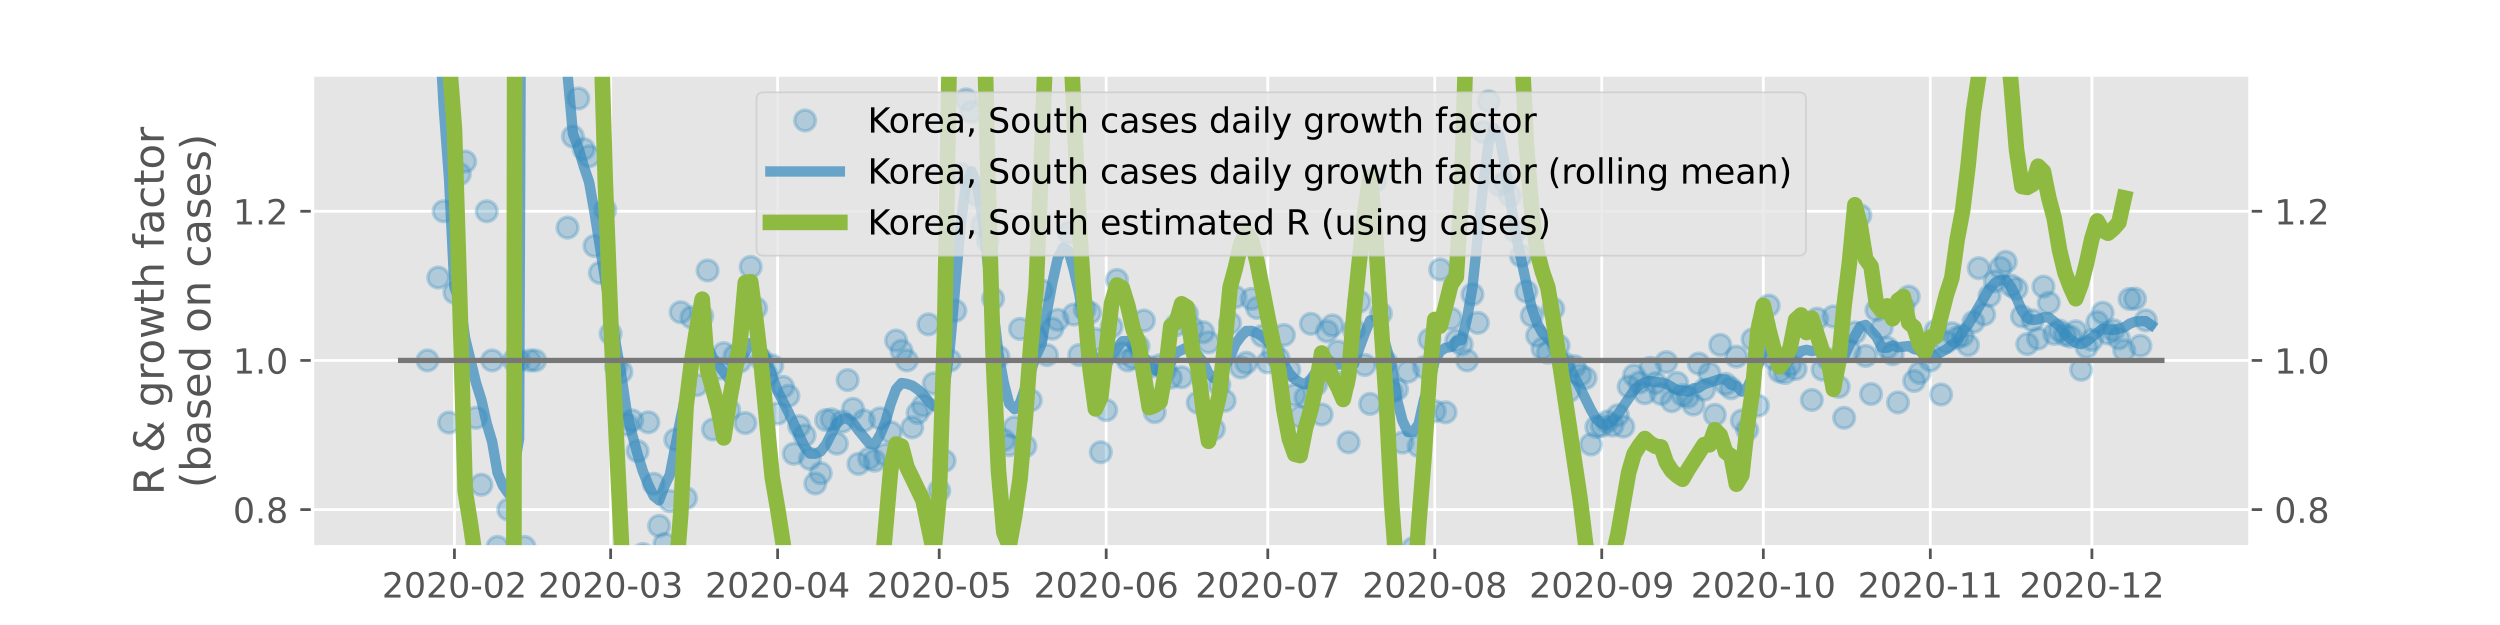 <?xml version="1.0" encoding="utf-8" standalone="no"?>
<!DOCTYPE svg PUBLIC "-//W3C//DTD SVG 1.1//EN"
  "http://www.w3.org/Graphics/SVG/1.1/DTD/svg11.dtd">
<!-- Created with matplotlib (https://matplotlib.org/) -->
<svg height="180pt" version="1.1" viewBox="0 0 720 180" width="720pt" xmlns="http://www.w3.org/2000/svg" xmlns:xlink="http://www.w3.org/1999/xlink">
 <defs>
  <style type="text/css">
*{stroke-linecap:butt;stroke-linejoin:round;}
  </style>
 </defs>
 <g id="figure_1">
  <g id="patch_1">
   <path d="M 0 180 
L 720 180 
L 720 0 
L 0 0 
z
" style="fill:#ffffff;"/>
  </g>
  <g id="axes_1">
   <g id="patch_2">
    <path d="M 90 157.5 
L 648 157.5 
L 648 21.6 
L 90 21.6 
z
" style="fill:#e5e5e5;"/>
   </g>
   <g id="matplotlib.axis_1">
    <g id="xtick_1">
     <g id="line2d_1">
      <path clip-path="url(#p3f37ab90b4)" d="M 130.877 157.5 
L 130.877 21.6 
" style="fill:none;stroke:#ffffff;stroke-linecap:square;stroke-width:0.8;"/>
     </g>
     <g id="line2d_2">
      <defs>
       <path d="M 0 0 
L 0 3.5 
" id="mc559746739" style="stroke:#555555;stroke-width:0.8;"/>
      </defs>
      <g>
       <use style="fill:#555555;stroke:#555555;stroke-width:0.8;" x="130.877" xlink:href="#mc559746739" y="157.5"/>
      </g>
     </g>
     <g id="text_1">
      <!-- 2020-02 -->
      <defs>
       <path d="M 19.188 8.297 
L 53.609 8.297 
L 53.609 0 
L 7.328 0 
L 7.328 8.297 
Q 12.938 14.109 22.625 23.891 
Q 32.328 33.688 34.812 36.531 
Q 39.547 41.844 41.422 45.531 
Q 43.312 49.219 43.312 52.781 
Q 43.312 58.594 39.234 62.25 
Q 35.156 65.922 28.609 65.922 
Q 23.969 65.922 18.812 64.312 
Q 13.672 62.703 7.812 59.422 
L 7.812 69.391 
Q 13.766 71.781 18.938 73 
Q 24.125 74.219 28.422 74.219 
Q 39.75 74.219 46.484 68.547 
Q 53.219 62.891 53.219 53.422 
Q 53.219 48.922 51.531 44.891 
Q 49.859 40.875 45.406 35.406 
Q 44.188 33.984 37.641 27.219 
Q 31.109 20.453 19.188 8.297 
z
" id="DejaVuSans-50"/>
       <path d="M 31.781 66.406 
Q 24.172 66.406 20.328 58.906 
Q 16.5 51.422 16.5 36.375 
Q 16.5 21.391 20.328 13.891 
Q 24.172 6.391 31.781 6.391 
Q 39.453 6.391 43.281 13.891 
Q 47.125 21.391 47.125 36.375 
Q 47.125 51.422 43.281 58.906 
Q 39.453 66.406 31.781 66.406 
z
M 31.781 74.219 
Q 44.047 74.219 50.516 64.516 
Q 56.984 54.828 56.984 36.375 
Q 56.984 17.969 50.516 8.266 
Q 44.047 -1.422 31.781 -1.422 
Q 19.531 -1.422 13.062 8.266 
Q 6.594 17.969 6.594 36.375 
Q 6.594 54.828 13.062 64.516 
Q 19.531 74.219 31.781 74.219 
z
" id="DejaVuSans-48"/>
       <path d="M 4.891 31.391 
L 31.203 31.391 
L 31.203 23.391 
L 4.891 23.391 
z
" id="DejaVuSans-45"/>
      </defs>
      <g style="fill:#555555;" transform="translate(109.985 172.098)scale(0.1 -0.1)">
       <use xlink:href="#DejaVuSans-50"/>
       <use x="63.623" xlink:href="#DejaVuSans-48"/>
       <use x="127.246" xlink:href="#DejaVuSans-50"/>
       <use x="190.869" xlink:href="#DejaVuSans-48"/>
       <use x="254.492" xlink:href="#DejaVuSans-45"/>
       <use x="290.576" xlink:href="#DejaVuSans-48"/>
       <use x="354.199" xlink:href="#DejaVuSans-50"/>
      </g>
     </g>
    </g>
    <g id="xtick_2">
     <g id="line2d_3">
      <path clip-path="url(#p3f37ab90b4)" d="M 175.864 157.5 
L 175.864 21.6 
" style="fill:none;stroke:#ffffff;stroke-linecap:square;stroke-width:0.8;"/>
     </g>
     <g id="line2d_4">
      <g>
       <use style="fill:#555555;stroke:#555555;stroke-width:0.8;" x="175.864" xlink:href="#mc559746739" y="157.5"/>
      </g>
     </g>
     <g id="text_2">
      <!-- 2020-03 -->
      <defs>
       <path d="M 40.578 39.312 
Q 47.656 37.797 51.625 33 
Q 55.609 28.219 55.609 21.188 
Q 55.609 10.406 48.188 4.484 
Q 40.766 -1.422 27.094 -1.422 
Q 22.516 -1.422 17.656 -0.516 
Q 12.797 0.391 7.625 2.203 
L 7.625 11.719 
Q 11.719 9.328 16.594 8.109 
Q 21.484 6.891 26.812 6.891 
Q 36.078 6.891 40.938 10.547 
Q 45.797 14.203 45.797 21.188 
Q 45.797 27.641 41.281 31.266 
Q 36.766 34.906 28.719 34.906 
L 20.219 34.906 
L 20.219 43.016 
L 29.109 43.016 
Q 36.375 43.016 40.234 45.922 
Q 44.094 48.828 44.094 54.297 
Q 44.094 59.906 40.109 62.906 
Q 36.141 65.922 28.719 65.922 
Q 24.656 65.922 20.016 65.031 
Q 15.375 64.156 9.812 62.312 
L 9.812 71.094 
Q 15.438 72.656 20.344 73.438 
Q 25.25 74.219 29.594 74.219 
Q 40.828 74.219 47.359 69.109 
Q 53.906 64.016 53.906 55.328 
Q 53.906 49.266 50.438 45.094 
Q 46.969 40.922 40.578 39.312 
z
" id="DejaVuSans-51"/>
      </defs>
      <g style="fill:#555555;" transform="translate(154.973 172.098)scale(0.1 -0.1)">
       <use xlink:href="#DejaVuSans-50"/>
       <use x="63.623" xlink:href="#DejaVuSans-48"/>
       <use x="127.246" xlink:href="#DejaVuSans-50"/>
       <use x="190.869" xlink:href="#DejaVuSans-48"/>
       <use x="254.492" xlink:href="#DejaVuSans-45"/>
       <use x="290.576" xlink:href="#DejaVuSans-48"/>
       <use x="354.199" xlink:href="#DejaVuSans-51"/>
      </g>
     </g>
    </g>
    <g id="xtick_3">
     <g id="line2d_5">
      <path clip-path="url(#p3f37ab90b4)" d="M 223.954 157.5 
L 223.954 21.6 
" style="fill:none;stroke:#ffffff;stroke-linecap:square;stroke-width:0.8;"/>
     </g>
     <g id="line2d_6">
      <g>
       <use style="fill:#555555;stroke:#555555;stroke-width:0.8;" x="223.954" xlink:href="#mc559746739" y="157.5"/>
      </g>
     </g>
     <g id="text_3">
      <!-- 2020-04 -->
      <defs>
       <path d="M 37.797 64.312 
L 12.891 25.391 
L 37.797 25.391 
z
M 35.203 72.906 
L 47.609 72.906 
L 47.609 25.391 
L 58.016 25.391 
L 58.016 17.188 
L 47.609 17.188 
L 47.609 0 
L 37.797 0 
L 37.797 17.188 
L 4.891 17.188 
L 4.891 26.703 
z
" id="DejaVuSans-52"/>
      </defs>
      <g style="fill:#555555;" transform="translate(203.063 172.098)scale(0.1 -0.1)">
       <use xlink:href="#DejaVuSans-50"/>
       <use x="63.623" xlink:href="#DejaVuSans-48"/>
       <use x="127.246" xlink:href="#DejaVuSans-50"/>
       <use x="190.869" xlink:href="#DejaVuSans-48"/>
       <use x="254.492" xlink:href="#DejaVuSans-45"/>
       <use x="290.576" xlink:href="#DejaVuSans-48"/>
       <use x="354.199" xlink:href="#DejaVuSans-52"/>
      </g>
     </g>
    </g>
    <g id="xtick_4">
     <g id="line2d_7">
      <path clip-path="url(#p3f37ab90b4)" d="M 270.493 157.5 
L 270.493 21.6 
" style="fill:none;stroke:#ffffff;stroke-linecap:square;stroke-width:0.8;"/>
     </g>
     <g id="line2d_8">
      <g>
       <use style="fill:#555555;stroke:#555555;stroke-width:0.8;" x="270.493" xlink:href="#mc559746739" y="157.5"/>
      </g>
     </g>
     <g id="text_4">
      <!-- 2020-05 -->
      <defs>
       <path d="M 10.797 72.906 
L 49.516 72.906 
L 49.516 64.594 
L 19.828 64.594 
L 19.828 46.734 
Q 21.969 47.469 24.109 47.828 
Q 26.266 48.188 28.422 48.188 
Q 40.625 48.188 47.75 41.5 
Q 54.891 34.812 54.891 23.391 
Q 54.891 11.625 47.562 5.094 
Q 40.234 -1.422 26.906 -1.422 
Q 22.312 -1.422 17.547 -0.641 
Q 12.797 0.141 7.719 1.703 
L 7.719 11.625 
Q 12.109 9.234 16.797 8.062 
Q 21.484 6.891 26.703 6.891 
Q 35.156 6.891 40.078 11.328 
Q 45.016 15.766 45.016 23.391 
Q 45.016 31 40.078 35.438 
Q 35.156 39.891 26.703 39.891 
Q 22.75 39.891 18.812 39.016 
Q 14.891 38.141 10.797 36.281 
z
" id="DejaVuSans-53"/>
      </defs>
      <g style="fill:#555555;" transform="translate(249.602 172.098)scale(0.1 -0.1)">
       <use xlink:href="#DejaVuSans-50"/>
       <use x="63.623" xlink:href="#DejaVuSans-48"/>
       <use x="127.246" xlink:href="#DejaVuSans-50"/>
       <use x="190.869" xlink:href="#DejaVuSans-48"/>
       <use x="254.492" xlink:href="#DejaVuSans-45"/>
       <use x="290.576" xlink:href="#DejaVuSans-48"/>
       <use x="354.199" xlink:href="#DejaVuSans-53"/>
      </g>
     </g>
    </g>
    <g id="xtick_5">
     <g id="line2d_9">
      <path clip-path="url(#p3f37ab90b4)" d="M 318.583 157.5 
L 318.583 21.6 
" style="fill:none;stroke:#ffffff;stroke-linecap:square;stroke-width:0.8;"/>
     </g>
     <g id="line2d_10">
      <g>
       <use style="fill:#555555;stroke:#555555;stroke-width:0.8;" x="318.583" xlink:href="#mc559746739" y="157.5"/>
      </g>
     </g>
     <g id="text_5">
      <!-- 2020-06 -->
      <defs>
       <path d="M 33.016 40.375 
Q 26.375 40.375 22.484 35.828 
Q 18.609 31.297 18.609 23.391 
Q 18.609 15.531 22.484 10.953 
Q 26.375 6.391 33.016 6.391 
Q 39.656 6.391 43.531 10.953 
Q 47.406 15.531 47.406 23.391 
Q 47.406 31.297 43.531 35.828 
Q 39.656 40.375 33.016 40.375 
z
M 52.594 71.297 
L 52.594 62.312 
Q 48.875 64.062 45.094 64.984 
Q 41.312 65.922 37.594 65.922 
Q 27.828 65.922 22.672 59.328 
Q 17.531 52.734 16.797 39.406 
Q 19.672 43.656 24.016 45.922 
Q 28.375 48.188 33.594 48.188 
Q 44.578 48.188 50.953 41.516 
Q 57.328 34.859 57.328 23.391 
Q 57.328 12.156 50.688 5.359 
Q 44.047 -1.422 33.016 -1.422 
Q 20.359 -1.422 13.672 8.266 
Q 6.984 17.969 6.984 36.375 
Q 6.984 53.656 15.188 63.938 
Q 23.391 74.219 37.203 74.219 
Q 40.922 74.219 44.703 73.484 
Q 48.484 72.75 52.594 71.297 
z
" id="DejaVuSans-54"/>
      </defs>
      <g style="fill:#555555;" transform="translate(297.692 172.098)scale(0.1 -0.1)">
       <use xlink:href="#DejaVuSans-50"/>
       <use x="63.623" xlink:href="#DejaVuSans-48"/>
       <use x="127.246" xlink:href="#DejaVuSans-50"/>
       <use x="190.869" xlink:href="#DejaVuSans-48"/>
       <use x="254.492" xlink:href="#DejaVuSans-45"/>
       <use x="290.576" xlink:href="#DejaVuSans-48"/>
       <use x="354.199" xlink:href="#DejaVuSans-54"/>
      </g>
     </g>
    </g>
    <g id="xtick_6">
     <g id="line2d_11">
      <path clip-path="url(#p3f37ab90b4)" d="M 365.122 157.5 
L 365.122 21.6 
" style="fill:none;stroke:#ffffff;stroke-linecap:square;stroke-width:0.8;"/>
     </g>
     <g id="line2d_12">
      <g>
       <use style="fill:#555555;stroke:#555555;stroke-width:0.8;" x="365.122" xlink:href="#mc559746739" y="157.5"/>
      </g>
     </g>
     <g id="text_6">
      <!-- 2020-07 -->
      <defs>
       <path d="M 8.203 72.906 
L 55.078 72.906 
L 55.078 68.703 
L 28.609 0 
L 18.312 0 
L 43.219 64.594 
L 8.203 64.594 
z
" id="DejaVuSans-55"/>
      </defs>
      <g style="fill:#555555;" transform="translate(344.23 172.098)scale(0.1 -0.1)">
       <use xlink:href="#DejaVuSans-50"/>
       <use x="63.623" xlink:href="#DejaVuSans-48"/>
       <use x="127.246" xlink:href="#DejaVuSans-50"/>
       <use x="190.869" xlink:href="#DejaVuSans-48"/>
       <use x="254.492" xlink:href="#DejaVuSans-45"/>
       <use x="290.576" xlink:href="#DejaVuSans-48"/>
       <use x="354.199" xlink:href="#DejaVuSans-55"/>
      </g>
     </g>
    </g>
    <g id="xtick_7">
     <g id="line2d_13">
      <path clip-path="url(#p3f37ab90b4)" d="M 413.212 157.5 
L 413.212 21.6 
" style="fill:none;stroke:#ffffff;stroke-linecap:square;stroke-width:0.8;"/>
     </g>
     <g id="line2d_14">
      <g>
       <use style="fill:#555555;stroke:#555555;stroke-width:0.8;" x="413.212" xlink:href="#mc559746739" y="157.5"/>
      </g>
     </g>
     <g id="text_7">
      <!-- 2020-08 -->
      <defs>
       <path d="M 31.781 34.625 
Q 24.75 34.625 20.719 30.859 
Q 16.703 27.094 16.703 20.516 
Q 16.703 13.922 20.719 10.156 
Q 24.75 6.391 31.781 6.391 
Q 38.812 6.391 42.859 10.172 
Q 46.922 13.969 46.922 20.516 
Q 46.922 27.094 42.891 30.859 
Q 38.875 34.625 31.781 34.625 
z
M 21.922 38.812 
Q 15.578 40.375 12.031 44.719 
Q 8.5 49.078 8.5 55.328 
Q 8.5 64.062 14.719 69.141 
Q 20.953 74.219 31.781 74.219 
Q 42.672 74.219 48.875 69.141 
Q 55.078 64.062 55.078 55.328 
Q 55.078 49.078 51.531 44.719 
Q 48 40.375 41.703 38.812 
Q 48.828 37.156 52.797 32.312 
Q 56.781 27.484 56.781 20.516 
Q 56.781 9.906 50.312 4.234 
Q 43.844 -1.422 31.781 -1.422 
Q 19.734 -1.422 13.25 4.234 
Q 6.781 9.906 6.781 20.516 
Q 6.781 27.484 10.781 32.312 
Q 14.797 37.156 21.922 38.812 
z
M 18.312 54.391 
Q 18.312 48.734 21.844 45.562 
Q 25.391 42.391 31.781 42.391 
Q 38.141 42.391 41.719 45.562 
Q 45.312 48.734 45.312 54.391 
Q 45.312 60.062 41.719 63.234 
Q 38.141 66.406 31.781 66.406 
Q 25.391 66.406 21.844 63.234 
Q 18.312 60.062 18.312 54.391 
z
" id="DejaVuSans-56"/>
      </defs>
      <g style="fill:#555555;" transform="translate(392.32 172.098)scale(0.1 -0.1)">
       <use xlink:href="#DejaVuSans-50"/>
       <use x="63.623" xlink:href="#DejaVuSans-48"/>
       <use x="127.246" xlink:href="#DejaVuSans-50"/>
       <use x="190.869" xlink:href="#DejaVuSans-48"/>
       <use x="254.492" xlink:href="#DejaVuSans-45"/>
       <use x="290.576" xlink:href="#DejaVuSans-48"/>
       <use x="354.199" xlink:href="#DejaVuSans-56"/>
      </g>
     </g>
    </g>
    <g id="xtick_8">
     <g id="line2d_15">
      <path clip-path="url(#p3f37ab90b4)" d="M 461.302 157.5 
L 461.302 21.6 
" style="fill:none;stroke:#ffffff;stroke-linecap:square;stroke-width:0.8;"/>
     </g>
     <g id="line2d_16">
      <g>
       <use style="fill:#555555;stroke:#555555;stroke-width:0.8;" x="461.302" xlink:href="#mc559746739" y="157.5"/>
      </g>
     </g>
     <g id="text_8">
      <!-- 2020-09 -->
      <defs>
       <path d="M 10.984 1.516 
L 10.984 10.5 
Q 14.703 8.734 18.5 7.812 
Q 22.312 6.891 25.984 6.891 
Q 35.75 6.891 40.891 13.453 
Q 46.047 20.016 46.781 33.406 
Q 43.953 29.203 39.594 26.953 
Q 35.25 24.703 29.984 24.703 
Q 19.047 24.703 12.672 31.312 
Q 6.297 37.938 6.297 49.422 
Q 6.297 60.641 12.938 67.422 
Q 19.578 74.219 30.609 74.219 
Q 43.266 74.219 49.922 64.516 
Q 56.594 54.828 56.594 36.375 
Q 56.594 19.141 48.406 8.859 
Q 40.234 -1.422 26.422 -1.422 
Q 22.703 -1.422 18.891 -0.688 
Q 15.094 0.047 10.984 1.516 
z
M 30.609 32.422 
Q 37.25 32.422 41.125 36.953 
Q 45.016 41.5 45.016 49.422 
Q 45.016 57.281 41.125 61.844 
Q 37.25 66.406 30.609 66.406 
Q 23.969 66.406 20.094 61.844 
Q 16.219 57.281 16.219 49.422 
Q 16.219 41.5 20.094 36.953 
Q 23.969 32.422 30.609 32.422 
z
" id="DejaVuSans-57"/>
      </defs>
      <g style="fill:#555555;" transform="translate(440.411 172.098)scale(0.1 -0.1)">
       <use xlink:href="#DejaVuSans-50"/>
       <use x="63.623" xlink:href="#DejaVuSans-48"/>
       <use x="127.246" xlink:href="#DejaVuSans-50"/>
       <use x="190.869" xlink:href="#DejaVuSans-48"/>
       <use x="254.492" xlink:href="#DejaVuSans-45"/>
       <use x="290.576" xlink:href="#DejaVuSans-48"/>
       <use x="354.199" xlink:href="#DejaVuSans-57"/>
      </g>
     </g>
    </g>
    <g id="xtick_9">
     <g id="line2d_17">
      <path clip-path="url(#p3f37ab90b4)" d="M 507.841 157.5 
L 507.841 21.6 
" style="fill:none;stroke:#ffffff;stroke-linecap:square;stroke-width:0.8;"/>
     </g>
     <g id="line2d_18">
      <g>
       <use style="fill:#555555;stroke:#555555;stroke-width:0.8;" x="507.841" xlink:href="#mc559746739" y="157.5"/>
      </g>
     </g>
     <g id="text_9">
      <!-- 2020-10 -->
      <defs>
       <path d="M 12.406 8.297 
L 28.516 8.297 
L 28.516 63.922 
L 10.984 60.406 
L 10.984 69.391 
L 28.422 72.906 
L 38.281 72.906 
L 38.281 8.297 
L 54.391 8.297 
L 54.391 0 
L 12.406 0 
z
" id="DejaVuSans-49"/>
      </defs>
      <g style="fill:#555555;" transform="translate(486.949 172.098)scale(0.1 -0.1)">
       <use xlink:href="#DejaVuSans-50"/>
       <use x="63.623" xlink:href="#DejaVuSans-48"/>
       <use x="127.246" xlink:href="#DejaVuSans-50"/>
       <use x="190.869" xlink:href="#DejaVuSans-48"/>
       <use x="254.492" xlink:href="#DejaVuSans-45"/>
       <use x="290.576" xlink:href="#DejaVuSans-49"/>
       <use x="354.199" xlink:href="#DejaVuSans-48"/>
      </g>
     </g>
    </g>
    <g id="xtick_10">
     <g id="line2d_19">
      <path clip-path="url(#p3f37ab90b4)" d="M 555.931 157.5 
L 555.931 21.6 
" style="fill:none;stroke:#ffffff;stroke-linecap:square;stroke-width:0.8;"/>
     </g>
     <g id="line2d_20">
      <g>
       <use style="fill:#555555;stroke:#555555;stroke-width:0.8;" x="555.931" xlink:href="#mc559746739" y="157.5"/>
      </g>
     </g>
     <g id="text_10">
      <!-- 2020-11 -->
      <g style="fill:#555555;" transform="translate(535.039 172.098)scale(0.1 -0.1)">
       <use xlink:href="#DejaVuSans-50"/>
       <use x="63.623" xlink:href="#DejaVuSans-48"/>
       <use x="127.246" xlink:href="#DejaVuSans-50"/>
       <use x="190.869" xlink:href="#DejaVuSans-48"/>
       <use x="254.492" xlink:href="#DejaVuSans-45"/>
       <use x="290.576" xlink:href="#DejaVuSans-49"/>
       <use x="354.199" xlink:href="#DejaVuSans-49"/>
      </g>
     </g>
    </g>
    <g id="xtick_11">
     <g id="line2d_21">
      <path clip-path="url(#p3f37ab90b4)" d="M 602.47 157.5 
L 602.47 21.6 
" style="fill:none;stroke:#ffffff;stroke-linecap:square;stroke-width:0.8;"/>
     </g>
     <g id="line2d_22">
      <g>
       <use style="fill:#555555;stroke:#555555;stroke-width:0.8;" x="602.47" xlink:href="#mc559746739" y="157.5"/>
      </g>
     </g>
     <g id="text_11">
      <!-- 2020-12 -->
      <g style="fill:#555555;" transform="translate(581.578 172.098)scale(0.1 -0.1)">
       <use xlink:href="#DejaVuSans-50"/>
       <use x="63.623" xlink:href="#DejaVuSans-48"/>
       <use x="127.246" xlink:href="#DejaVuSans-50"/>
       <use x="190.869" xlink:href="#DejaVuSans-48"/>
       <use x="254.492" xlink:href="#DejaVuSans-45"/>
       <use x="290.576" xlink:href="#DejaVuSans-49"/>
       <use x="354.199" xlink:href="#DejaVuSans-50"/>
      </g>
     </g>
    </g>
   </g>
   <g id="matplotlib.axis_2">
    <g id="ytick_1">
     <g id="line2d_23">
      <path clip-path="url(#p3f37ab90b4)" d="M 90 146.761 
L 648 146.761 
" style="fill:none;stroke:#ffffff;stroke-linecap:square;stroke-width:0.8;"/>
     </g>
     <g id="line2d_24">
      <defs>
       <path d="M 0 0 
L -3.5 0 
" id="mb99365764d" style="stroke:#555555;stroke-width:0.8;"/>
      </defs>
      <g>
       <use style="fill:#555555;stroke:#555555;stroke-width:0.8;" x="90" xlink:href="#mb99365764d" y="146.761"/>
      </g>
     </g>
     <g id="line2d_25">
      <defs>
       <path d="M 0 0 
L 3.5 0 
" id="m63ea0bab89" style="stroke:#555555;stroke-width:0.8;"/>
      </defs>
      <g>
       <use style="fill:#555555;stroke:#555555;stroke-width:0.8;" x="648" xlink:href="#m63ea0bab89" y="146.761"/>
      </g>
     </g>
     <g id="text_12">
      <!-- 0.8 -->
      <defs>
       <path d="M 10.688 12.406 
L 21 12.406 
L 21 0 
L 10.688 0 
z
" id="DejaVuSans-46"/>
      </defs>
      <g style="fill:#555555;" transform="translate(67.097 150.56)scale(0.1 -0.1)">
       <use xlink:href="#DejaVuSans-48"/>
       <use x="63.623" xlink:href="#DejaVuSans-46"/>
       <use x="95.41" xlink:href="#DejaVuSans-56"/>
      </g>
     </g>
     <g id="text_13">
      <!-- 0.8 -->
      <g style="fill:#555555;" transform="translate(655 150.56)scale(0.1 -0.1)">
       <use xlink:href="#DejaVuSans-48"/>
       <use x="63.623" xlink:href="#DejaVuSans-46"/>
       <use x="95.41" xlink:href="#DejaVuSans-56"/>
      </g>
     </g>
    </g>
    <g id="ytick_2">
     <g id="line2d_26">
      <path clip-path="url(#p3f37ab90b4)" d="M 90 103.804 
L 648 103.804 
" style="fill:none;stroke:#ffffff;stroke-linecap:square;stroke-width:0.8;"/>
     </g>
     <g id="line2d_27">
      <g>
       <use style="fill:#555555;stroke:#555555;stroke-width:0.8;" x="90" xlink:href="#mb99365764d" y="103.804"/>
      </g>
     </g>
     <g id="line2d_28">
      <g>
       <use style="fill:#555555;stroke:#555555;stroke-width:0.8;" x="648" xlink:href="#m63ea0bab89" y="103.804"/>
      </g>
     </g>
     <g id="text_14">
      <!-- 1.0 -->
      <g style="fill:#555555;" transform="translate(67.097 107.603)scale(0.1 -0.1)">
       <use xlink:href="#DejaVuSans-49"/>
       <use x="63.623" xlink:href="#DejaVuSans-46"/>
       <use x="95.41" xlink:href="#DejaVuSans-48"/>
      </g>
     </g>
     <g id="text_15">
      <!-- 1.0 -->
      <g style="fill:#555555;" transform="translate(655 107.603)scale(0.1 -0.1)">
       <use xlink:href="#DejaVuSans-49"/>
       <use x="63.623" xlink:href="#DejaVuSans-46"/>
       <use x="95.41" xlink:href="#DejaVuSans-48"/>
      </g>
     </g>
    </g>
    <g id="ytick_3">
     <g id="line2d_29">
      <path clip-path="url(#p3f37ab90b4)" d="M 90 60.847 
L 648 60.847 
" style="fill:none;stroke:#ffffff;stroke-linecap:square;stroke-width:0.8;"/>
     </g>
     <g id="line2d_30">
      <g>
       <use style="fill:#555555;stroke:#555555;stroke-width:0.8;" x="90" xlink:href="#mb99365764d" y="60.847"/>
      </g>
     </g>
     <g id="line2d_31">
      <g>
       <use style="fill:#555555;stroke:#555555;stroke-width:0.8;" x="648" xlink:href="#m63ea0bab89" y="60.847"/>
      </g>
     </g>
     <g id="text_16">
      <!-- 1.2 -->
      <g style="fill:#555555;" transform="translate(67.097 64.646)scale(0.1 -0.1)">
       <use xlink:href="#DejaVuSans-49"/>
       <use x="63.623" xlink:href="#DejaVuSans-46"/>
       <use x="95.41" xlink:href="#DejaVuSans-50"/>
      </g>
     </g>
     <g id="text_17">
      <!-- 1.2 -->
      <g style="fill:#555555;" transform="translate(655 64.646)scale(0.1 -0.1)">
       <use xlink:href="#DejaVuSans-49"/>
       <use x="63.623" xlink:href="#DejaVuSans-46"/>
       <use x="95.41" xlink:href="#DejaVuSans-50"/>
      </g>
     </g>
    </g>
    <g id="text_18">
     <!-- R &amp; growth factor -->
     <defs>
      <path d="M 44.391 34.188 
Q 47.562 33.109 50.562 29.594 
Q 53.562 26.078 56.594 19.922 
L 66.609 0 
L 56 0 
L 46.688 18.703 
Q 43.062 26.031 39.672 28.422 
Q 36.281 30.812 30.422 30.812 
L 19.672 30.812 
L 19.672 0 
L 9.812 0 
L 9.812 72.906 
L 32.078 72.906 
Q 44.578 72.906 50.734 67.672 
Q 56.891 62.453 56.891 51.906 
Q 56.891 45.016 53.688 40.469 
Q 50.484 35.938 44.391 34.188 
z
M 19.672 64.797 
L 19.672 38.922 
L 32.078 38.922 
Q 39.203 38.922 42.844 42.219 
Q 46.484 45.516 46.484 51.906 
Q 46.484 58.297 42.844 61.547 
Q 39.203 64.797 32.078 64.797 
z
" id="DejaVuSans-82"/>
      <path id="DejaVuSans-32"/>
      <path d="M 24.312 39.203 
Q 19.875 35.25 17.797 31.312 
Q 15.719 27.391 15.719 23.094 
Q 15.719 15.969 20.891 11.234 
Q 26.078 6.5 33.891 6.5 
Q 38.531 6.5 42.578 8.031 
Q 46.625 9.578 50.203 12.703 
z
M 31.203 44.672 
L 56 19.281 
Q 58.891 23.641 60.5 28.594 
Q 62.109 33.547 62.406 39.109 
L 71.484 39.109 
Q 70.906 32.672 68.359 26.359 
Q 65.828 20.062 61.281 13.922 
L 74.906 0 
L 62.594 0 
L 55.609 7.172 
Q 50.531 2.828 44.969 0.703 
Q 39.406 -1.422 33.016 -1.422 
Q 21.234 -1.422 13.766 5.297 
Q 6.297 12.016 6.297 22.516 
Q 6.297 28.766 9.562 34.25 
Q 12.844 39.75 19.391 44.578 
Q 17.047 47.656 15.812 50.703 
Q 14.594 53.766 14.594 56.688 
Q 14.594 64.594 20.016 69.406 
Q 25.438 74.219 34.422 74.219 
Q 38.484 74.219 42.5 73.344 
Q 46.531 72.469 50.688 70.703 
L 50.688 61.812 
Q 46.438 64.109 42.578 65.297 
Q 38.719 66.5 35.406 66.5 
Q 30.281 66.5 27.078 63.781 
Q 23.875 61.078 23.875 56.781 
Q 23.875 54.297 25.312 51.781 
Q 26.766 49.266 31.203 44.672 
z
" id="DejaVuSans-38"/>
      <path d="M 45.406 27.984 
Q 45.406 37.75 41.375 43.109 
Q 37.359 48.484 30.078 48.484 
Q 22.859 48.484 18.828 43.109 
Q 14.797 37.75 14.797 27.984 
Q 14.797 18.266 18.828 12.891 
Q 22.859 7.516 30.078 7.516 
Q 37.359 7.516 41.375 12.891 
Q 45.406 18.266 45.406 27.984 
z
M 54.391 6.781 
Q 54.391 -7.172 48.188 -13.984 
Q 42 -20.797 29.203 -20.797 
Q 24.469 -20.797 20.266 -20.094 
Q 16.062 -19.391 12.109 -17.922 
L 12.109 -9.188 
Q 16.062 -11.328 19.922 -12.344 
Q 23.781 -13.375 27.781 -13.375 
Q 36.625 -13.375 41.016 -8.766 
Q 45.406 -4.156 45.406 5.172 
L 45.406 9.625 
Q 42.625 4.781 38.281 2.391 
Q 33.938 0 27.875 0 
Q 17.828 0 11.672 7.656 
Q 5.516 15.328 5.516 27.984 
Q 5.516 40.672 11.672 48.328 
Q 17.828 56 27.875 56 
Q 33.938 56 38.281 53.609 
Q 42.625 51.219 45.406 46.391 
L 45.406 54.688 
L 54.391 54.688 
z
" id="DejaVuSans-103"/>
      <path d="M 41.109 46.297 
Q 39.594 47.172 37.812 47.578 
Q 36.031 48 33.891 48 
Q 26.266 48 22.188 43.047 
Q 18.109 38.094 18.109 28.812 
L 18.109 0 
L 9.078 0 
L 9.078 54.688 
L 18.109 54.688 
L 18.109 46.188 
Q 20.953 51.172 25.484 53.578 
Q 30.031 56 36.531 56 
Q 37.453 56 38.578 55.875 
Q 39.703 55.766 41.062 55.516 
z
" id="DejaVuSans-114"/>
      <path d="M 30.609 48.391 
Q 23.391 48.391 19.188 42.75 
Q 14.984 37.109 14.984 27.297 
Q 14.984 17.484 19.156 11.844 
Q 23.344 6.203 30.609 6.203 
Q 37.797 6.203 41.984 11.859 
Q 46.188 17.531 46.188 27.297 
Q 46.188 37.016 41.984 42.703 
Q 37.797 48.391 30.609 48.391 
z
M 30.609 56 
Q 42.328 56 49.016 48.375 
Q 55.719 40.766 55.719 27.297 
Q 55.719 13.875 49.016 6.219 
Q 42.328 -1.422 30.609 -1.422 
Q 18.844 -1.422 12.172 6.219 
Q 5.516 13.875 5.516 27.297 
Q 5.516 40.766 12.172 48.375 
Q 18.844 56 30.609 56 
z
" id="DejaVuSans-111"/>
      <path d="M 4.203 54.688 
L 13.188 54.688 
L 24.422 12.016 
L 35.594 54.688 
L 46.188 54.688 
L 57.422 12.016 
L 68.609 54.688 
L 77.594 54.688 
L 63.281 0 
L 52.688 0 
L 40.922 44.828 
L 29.109 0 
L 18.5 0 
z
" id="DejaVuSans-119"/>
      <path d="M 18.312 70.219 
L 18.312 54.688 
L 36.812 54.688 
L 36.812 47.703 
L 18.312 47.703 
L 18.312 18.016 
Q 18.312 11.328 20.141 9.422 
Q 21.969 7.516 27.594 7.516 
L 36.812 7.516 
L 36.812 0 
L 27.594 0 
Q 17.188 0 13.234 3.875 
Q 9.281 7.766 9.281 18.016 
L 9.281 47.703 
L 2.688 47.703 
L 2.688 54.688 
L 9.281 54.688 
L 9.281 70.219 
z
" id="DejaVuSans-116"/>
      <path d="M 54.891 33.016 
L 54.891 0 
L 45.906 0 
L 45.906 32.719 
Q 45.906 40.484 42.875 44.328 
Q 39.844 48.188 33.797 48.188 
Q 26.516 48.188 22.312 43.547 
Q 18.109 38.922 18.109 30.906 
L 18.109 0 
L 9.078 0 
L 9.078 75.984 
L 18.109 75.984 
L 18.109 46.188 
Q 21.344 51.125 25.703 53.562 
Q 30.078 56 35.797 56 
Q 45.219 56 50.047 50.172 
Q 54.891 44.344 54.891 33.016 
z
" id="DejaVuSans-104"/>
      <path d="M 37.109 75.984 
L 37.109 68.5 
L 28.516 68.5 
Q 23.688 68.5 21.797 66.547 
Q 19.922 64.594 19.922 59.516 
L 19.922 54.688 
L 34.719 54.688 
L 34.719 47.703 
L 19.922 47.703 
L 19.922 0 
L 10.891 0 
L 10.891 47.703 
L 2.297 47.703 
L 2.297 54.688 
L 10.891 54.688 
L 10.891 58.5 
Q 10.891 67.625 15.141 71.797 
Q 19.391 75.984 28.609 75.984 
z
" id="DejaVuSans-102"/>
      <path d="M 34.281 27.484 
Q 23.391 27.484 19.188 25 
Q 14.984 22.516 14.984 16.5 
Q 14.984 11.719 18.141 8.906 
Q 21.297 6.109 26.703 6.109 
Q 34.188 6.109 38.703 11.406 
Q 43.219 16.703 43.219 25.484 
L 43.219 27.484 
z
M 52.203 31.203 
L 52.203 0 
L 43.219 0 
L 43.219 8.297 
Q 40.141 3.328 35.547 0.953 
Q 30.953 -1.422 24.312 -1.422 
Q 15.922 -1.422 10.953 3.297 
Q 6 8.016 6 15.922 
Q 6 25.141 12.172 29.828 
Q 18.359 34.516 30.609 34.516 
L 43.219 34.516 
L 43.219 35.406 
Q 43.219 41.609 39.141 45 
Q 35.062 48.391 27.688 48.391 
Q 23 48.391 18.547 47.266 
Q 14.109 46.141 10.016 43.891 
L 10.016 52.203 
Q 14.938 54.109 19.578 55.047 
Q 24.219 56 28.609 56 
Q 40.484 56 46.344 49.844 
Q 52.203 43.703 52.203 31.203 
z
" id="DejaVuSans-97"/>
      <path d="M 48.781 52.594 
L 48.781 44.188 
Q 44.969 46.297 41.141 47.344 
Q 37.312 48.391 33.406 48.391 
Q 24.656 48.391 19.812 42.844 
Q 14.984 37.312 14.984 27.297 
Q 14.984 17.281 19.812 11.734 
Q 24.656 6.203 33.406 6.203 
Q 37.312 6.203 41.141 7.25 
Q 44.969 8.297 48.781 10.406 
L 48.781 2.094 
Q 45.016 0.344 40.984 -0.531 
Q 36.969 -1.422 32.422 -1.422 
Q 20.062 -1.422 12.781 6.344 
Q 5.516 14.109 5.516 27.297 
Q 5.516 40.672 12.859 48.328 
Q 20.219 56 33.016 56 
Q 37.156 56 41.109 55.141 
Q 45.062 54.297 48.781 52.594 
z
" id="DejaVuSans-99"/>
     </defs>
     <g style="fill:#555555;" transform="translate(47.164 142.57)rotate(-90)scale(0.12 -0.12)">
      <use xlink:href="#DejaVuSans-82"/>
      <use x="69.482" xlink:href="#DejaVuSans-32"/>
      <use x="101.27" xlink:href="#DejaVuSans-38"/>
      <use x="179.248" xlink:href="#DejaVuSans-32"/>
      <use x="211.035" xlink:href="#DejaVuSans-103"/>
      <use x="274.512" xlink:href="#DejaVuSans-114"/>
      <use x="313.375" xlink:href="#DejaVuSans-111"/>
      <use x="374.557" xlink:href="#DejaVuSans-119"/>
      <use x="456.344" xlink:href="#DejaVuSans-116"/>
      <use x="495.553" xlink:href="#DejaVuSans-104"/>
      <use x="558.932" xlink:href="#DejaVuSans-32"/>
      <use x="590.719" xlink:href="#DejaVuSans-102"/>
      <use x="625.924" xlink:href="#DejaVuSans-97"/>
      <use x="687.203" xlink:href="#DejaVuSans-99"/>
      <use x="742.184" xlink:href="#DejaVuSans-116"/>
      <use x="781.393" xlink:href="#DejaVuSans-111"/>
      <use x="842.574" xlink:href="#DejaVuSans-114"/>
     </g>
     <!-- (based on cases) -->
     <defs>
      <path d="M 31 75.875 
Q 24.469 64.656 21.281 53.656 
Q 18.109 42.672 18.109 31.391 
Q 18.109 20.125 21.312 9.062 
Q 24.516 -2 31 -13.188 
L 23.188 -13.188 
Q 15.875 -1.703 12.234 9.375 
Q 8.594 20.453 8.594 31.391 
Q 8.594 42.281 12.203 53.312 
Q 15.828 64.359 23.188 75.875 
z
" id="DejaVuSans-40"/>
      <path d="M 48.688 27.297 
Q 48.688 37.203 44.609 42.844 
Q 40.531 48.484 33.406 48.484 
Q 26.266 48.484 22.188 42.844 
Q 18.109 37.203 18.109 27.297 
Q 18.109 17.391 22.188 11.75 
Q 26.266 6.109 33.406 6.109 
Q 40.531 6.109 44.609 11.75 
Q 48.688 17.391 48.688 27.297 
z
M 18.109 46.391 
Q 20.953 51.266 25.266 53.625 
Q 29.594 56 35.594 56 
Q 45.562 56 51.781 48.094 
Q 58.016 40.188 58.016 27.297 
Q 58.016 14.406 51.781 6.484 
Q 45.562 -1.422 35.594 -1.422 
Q 29.594 -1.422 25.266 0.953 
Q 20.953 3.328 18.109 8.203 
L 18.109 0 
L 9.078 0 
L 9.078 75.984 
L 18.109 75.984 
z
" id="DejaVuSans-98"/>
      <path d="M 44.281 53.078 
L 44.281 44.578 
Q 40.484 46.531 36.375 47.5 
Q 32.281 48.484 27.875 48.484 
Q 21.188 48.484 17.844 46.438 
Q 14.5 44.391 14.5 40.281 
Q 14.5 37.156 16.891 35.375 
Q 19.281 33.594 26.516 31.984 
L 29.594 31.297 
Q 39.156 29.25 43.188 25.516 
Q 47.219 21.781 47.219 15.094 
Q 47.219 7.469 41.188 3.016 
Q 35.156 -1.422 24.609 -1.422 
Q 20.219 -1.422 15.453 -0.562 
Q 10.688 0.297 5.422 2 
L 5.422 11.281 
Q 10.406 8.688 15.234 7.391 
Q 20.062 6.109 24.812 6.109 
Q 31.156 6.109 34.562 8.281 
Q 37.984 10.453 37.984 14.406 
Q 37.984 18.062 35.516 20.016 
Q 33.062 21.969 24.703 23.781 
L 21.578 24.516 
Q 13.234 26.266 9.516 29.906 
Q 5.812 33.547 5.812 39.891 
Q 5.812 47.609 11.281 51.797 
Q 16.75 56 26.812 56 
Q 31.781 56 36.172 55.266 
Q 40.578 54.547 44.281 53.078 
z
" id="DejaVuSans-115"/>
      <path d="M 56.203 29.594 
L 56.203 25.203 
L 14.891 25.203 
Q 15.484 15.922 20.484 11.062 
Q 25.484 6.203 34.422 6.203 
Q 39.594 6.203 44.453 7.469 
Q 49.312 8.734 54.109 11.281 
L 54.109 2.781 
Q 49.266 0.734 44.188 -0.344 
Q 39.109 -1.422 33.891 -1.422 
Q 20.797 -1.422 13.156 6.188 
Q 5.516 13.812 5.516 26.812 
Q 5.516 40.234 12.766 48.109 
Q 20.016 56 32.328 56 
Q 43.359 56 49.781 48.891 
Q 56.203 41.797 56.203 29.594 
z
M 47.219 32.234 
Q 47.125 39.594 43.094 43.984 
Q 39.062 48.391 32.422 48.391 
Q 24.906 48.391 20.391 44.141 
Q 15.875 39.891 15.188 32.172 
z
" id="DejaVuSans-101"/>
      <path d="M 45.406 46.391 
L 45.406 75.984 
L 54.391 75.984 
L 54.391 0 
L 45.406 0 
L 45.406 8.203 
Q 42.578 3.328 38.25 0.953 
Q 33.938 -1.422 27.875 -1.422 
Q 17.969 -1.422 11.734 6.484 
Q 5.516 14.406 5.516 27.297 
Q 5.516 40.188 11.734 48.094 
Q 17.969 56 27.875 56 
Q 33.938 56 38.25 53.625 
Q 42.578 51.266 45.406 46.391 
z
M 14.797 27.297 
Q 14.797 17.391 18.875 11.75 
Q 22.953 6.109 30.078 6.109 
Q 37.203 6.109 41.297 11.75 
Q 45.406 17.391 45.406 27.297 
Q 45.406 37.203 41.297 42.844 
Q 37.203 48.484 30.078 48.484 
Q 22.953 48.484 18.875 42.844 
Q 14.797 37.203 14.797 27.297 
z
" id="DejaVuSans-100"/>
      <path d="M 54.891 33.016 
L 54.891 0 
L 45.906 0 
L 45.906 32.719 
Q 45.906 40.484 42.875 44.328 
Q 39.844 48.188 33.797 48.188 
Q 26.516 48.188 22.312 43.547 
Q 18.109 38.922 18.109 30.906 
L 18.109 0 
L 9.078 0 
L 9.078 54.688 
L 18.109 54.688 
L 18.109 46.188 
Q 21.344 51.125 25.703 53.562 
Q 30.078 56 35.797 56 
Q 45.219 56 50.047 50.172 
Q 54.891 44.344 54.891 33.016 
z
" id="DejaVuSans-110"/>
      <path d="M 8.016 75.875 
L 15.828 75.875 
Q 23.141 64.359 26.781 53.312 
Q 30.422 42.281 30.422 31.391 
Q 30.422 20.453 26.781 9.375 
Q 23.141 -1.703 15.828 -13.188 
L 8.016 -13.188 
Q 14.5 -2 17.703 9.062 
Q 20.906 20.125 20.906 31.391 
Q 20.906 42.672 17.703 53.656 
Q 14.5 64.656 8.016 75.875 
z
" id="DejaVuSans-41"/>
     </defs>
     <g style="fill:#555555;" transform="translate(60.601 140.551)rotate(-90)scale(0.12 -0.12)">
      <use xlink:href="#DejaVuSans-40"/>
      <use x="39.014" xlink:href="#DejaVuSans-98"/>
      <use x="102.49" xlink:href="#DejaVuSans-97"/>
      <use x="163.77" xlink:href="#DejaVuSans-115"/>
      <use x="215.869" xlink:href="#DejaVuSans-101"/>
      <use x="277.393" xlink:href="#DejaVuSans-100"/>
      <use x="340.869" xlink:href="#DejaVuSans-32"/>
      <use x="372.656" xlink:href="#DejaVuSans-111"/>
      <use x="433.838" xlink:href="#DejaVuSans-110"/>
      <use x="497.217" xlink:href="#DejaVuSans-32"/>
      <use x="529.004" xlink:href="#DejaVuSans-99"/>
      <use x="583.984" xlink:href="#DejaVuSans-97"/>
      <use x="645.264" xlink:href="#DejaVuSans-115"/>
      <use x="697.363" xlink:href="#DejaVuSans-101"/>
      <use x="758.887" xlink:href="#DejaVuSans-115"/>
      <use x="810.986" xlink:href="#DejaVuSans-41"/>
     </g>
    </g>
   </g>
   <g id="line2d_32">
    <defs>
     <path d="M 0 3 
C 0.796 3 1.559 2.684 2.121 2.121 
C 2.684 1.559 3 0.796 3 0 
C 3 -0.796 2.684 -1.559 2.121 -2.121 
C 1.559 -2.684 0.796 -3 0 -3 
C -0.796 -3 -1.559 -2.684 -2.121 -2.121 
C -2.684 -1.559 -3 -0.796 -3 0 
C -3 0.796 -2.684 1.559 -2.121 2.121 
C -1.559 2.684 -0.796 3 0 3 
z
" id="mbd44467604" style="stroke:#348abd;stroke-opacity:0.3;"/>
    </defs>
    <g clip-path="url(#p3f37ab90b4)">
     <use style="fill:#348abd;fill-opacity:0.3;stroke:#348abd;stroke-opacity:0.3;" x="123.12" xlink:href="#mbd44467604" y="103.804"/>
     <use style="fill:#348abd;fill-opacity:0.3;stroke:#348abd;stroke-opacity:0.3;" x="123.499" xlink:href="#mbd44467604" y="-1"/>
     <use style="fill:#348abd;fill-opacity:0.3;stroke:#348abd;stroke-opacity:0.3;" x="125.913" xlink:href="#mbd44467604" y="-1"/>
     <use style="fill:#348abd;fill-opacity:0.3;stroke:#348abd;stroke-opacity:0.3;" x="126.223" xlink:href="#mbd44467604" y="79.939"/>
     <use style="fill:#348abd;fill-opacity:0.3;stroke:#348abd;stroke-opacity:0.3;" x="127.774" xlink:href="#mbd44467604" y="60.847"/>
     <use style="fill:#348abd;fill-opacity:0.3;stroke:#348abd;stroke-opacity:0.3;" x="129.325" xlink:href="#mbd44467604" y="121.703"/>
     <use style="fill:#348abd;fill-opacity:0.3;stroke:#348abd;stroke-opacity:0.3;" x="130.877" xlink:href="#mbd44467604" y="84.278"/>
     <use style="fill:#348abd;fill-opacity:0.3;stroke:#348abd;stroke-opacity:0.3;" x="132.428" xlink:href="#mbd44467604" y="50.108"/>
     <use style="fill:#348abd;fill-opacity:0.3;stroke:#348abd;stroke-opacity:0.3;" x="133.979" xlink:href="#mbd44467604" y="46.528"/>
     <use style="fill:#348abd;fill-opacity:0.3;stroke:#348abd;stroke-opacity:0.3;" x="135.53" xlink:href="#mbd44467604" y="171.631"/>
     <use style="fill:#348abd;fill-opacity:0.3;stroke:#348abd;stroke-opacity:0.3;" x="137.082" xlink:href="#mbd44467604" y="120.326"/>
     <use style="fill:#348abd;fill-opacity:0.3;stroke:#348abd;stroke-opacity:0.3;" x="138.633" xlink:href="#mbd44467604" y="139.601"/>
     <use style="fill:#348abd;fill-opacity:0.3;stroke:#348abd;stroke-opacity:0.3;" x="140.184" xlink:href="#mbd44467604" y="60.847"/>
     <use style="fill:#348abd;fill-opacity:0.3;stroke:#348abd;stroke-opacity:0.3;" x="141.736" xlink:href="#mbd44467604" y="103.804"/>
     <use style="fill:#348abd;fill-opacity:0.3;stroke:#348abd;stroke-opacity:0.3;" x="143.287" xlink:href="#mbd44467604" y="157.5"/>
     <use style="fill:#348abd;fill-opacity:0.3;stroke:#348abd;stroke-opacity:0.3;" x="144.838" xlink:href="#mbd44467604" y="199.264"/>
     <use style="fill:#348abd;fill-opacity:0.3;stroke:#348abd;stroke-opacity:0.3;" x="146.389" xlink:href="#mbd44467604" y="146.761"/>
     <use style="fill:#348abd;fill-opacity:0.3;stroke:#348abd;stroke-opacity:0.3;" x="147.941" xlink:href="#mbd44467604" y="103.804"/>
     <use style="fill:#348abd;fill-opacity:0.3;stroke:#348abd;stroke-opacity:0.3;" x="149.492" xlink:href="#mbd44467604" y="103.804"/>
     <use style="fill:#348abd;fill-opacity:0.3;stroke:#348abd;stroke-opacity:0.3;" x="151.043" xlink:href="#mbd44467604" y="157.5"/>
     <use style="fill:#348abd;fill-opacity:0.3;stroke:#348abd;stroke-opacity:0.3;" x="152.595" xlink:href="#mbd44467604" y="103.804"/>
     <use style="fill:#348abd;fill-opacity:0.3;stroke:#348abd;stroke-opacity:0.3;" x="154.146" xlink:href="#mbd44467604" y="103.804"/>
     <use style="fill:#348abd;fill-opacity:0.3;stroke:#348abd;stroke-opacity:0.3;" x="154.177" xlink:href="#mbd44467604" y="-1"/>
     <use style="fill:#348abd;fill-opacity:0.3;stroke:#348abd;stroke-opacity:0.3;" x="160.223" xlink:href="#mbd44467604" y="-1"/>
     <use style="fill:#348abd;fill-opacity:0.3;stroke:#348abd;stroke-opacity:0.3;" x="160.351" xlink:href="#mbd44467604" y="14.708"/>
     <use style="fill:#348abd;fill-opacity:0.3;stroke:#348abd;stroke-opacity:0.3;" x="161.902" xlink:href="#mbd44467604" y="17.59"/>
     <use style="fill:#348abd;fill-opacity:0.3;stroke:#348abd;stroke-opacity:0.3;" x="163.454" xlink:href="#mbd44467604" y="65.555"/>
     <use style="fill:#348abd;fill-opacity:0.3;stroke:#348abd;stroke-opacity:0.3;" x="165.005" xlink:href="#mbd44467604" y="39.323"/>
     <use style="fill:#348abd;fill-opacity:0.3;stroke:#348abd;stroke-opacity:0.3;" x="166.556" xlink:href="#mbd44467604" y="28.367"/>
     <use style="fill:#348abd;fill-opacity:0.3;stroke:#348abd;stroke-opacity:0.3;" x="168.108" xlink:href="#mbd44467604" y="42.935"/>
     <use style="fill:#348abd;fill-opacity:0.3;stroke:#348abd;stroke-opacity:0.3;" x="169.659" xlink:href="#mbd44467604" y="44.997"/>
     <use style="fill:#348abd;fill-opacity:0.3;stroke:#348abd;stroke-opacity:0.3;" x="171.21" xlink:href="#mbd44467604" y="70.839"/>
     <use style="fill:#348abd;fill-opacity:0.3;stroke:#348abd;stroke-opacity:0.3;" x="172.761" xlink:href="#mbd44467604" y="78.583"/>
     <use style="fill:#348abd;fill-opacity:0.3;stroke:#348abd;stroke-opacity:0.3;" x="174.313" xlink:href="#mbd44467604" y="60.442"/>
     <use style="fill:#348abd;fill-opacity:0.3;stroke:#348abd;stroke-opacity:0.3;" x="175.864" xlink:href="#mbd44467604" y="96.098"/>
     <use style="fill:#348abd;fill-opacity:0.3;stroke:#348abd;stroke-opacity:0.3;" x="177.415" xlink:href="#mbd44467604" y="105.676"/>
     <use style="fill:#348abd;fill-opacity:0.3;stroke:#348abd;stroke-opacity:0.3;" x="178.967" xlink:href="#mbd44467604" y="107.084"/>
     <use style="fill:#348abd;fill-opacity:0.3;stroke:#348abd;stroke-opacity:0.3;" x="180.518" xlink:href="#mbd44467604" y="122.224"/>
     <use style="fill:#348abd;fill-opacity:0.3;stroke:#348abd;stroke-opacity:0.3;" x="182.069" xlink:href="#mbd44467604" y="121.082"/>
     <use style="fill:#348abd;fill-opacity:0.3;stroke:#348abd;stroke-opacity:0.3;" x="183.621" xlink:href="#mbd44467604" y="129.917"/>
     <use style="fill:#348abd;fill-opacity:0.3;stroke:#348abd;stroke-opacity:0.3;" x="185.172" xlink:href="#mbd44467604" y="159.567"/>
     <use style="fill:#348abd;fill-opacity:0.3;stroke:#348abd;stroke-opacity:0.3;" x="186.723" xlink:href="#mbd44467604" y="121.618"/>
     <use style="fill:#348abd;fill-opacity:0.3;stroke:#348abd;stroke-opacity:0.3;" x="188.274" xlink:href="#mbd44467604" y="139.333"/>
     <use style="fill:#348abd;fill-opacity:0.3;stroke:#348abd;stroke-opacity:0.3;" x="189.826" xlink:href="#mbd44467604" y="151.44"/>
     <use style="fill:#348abd;fill-opacity:0.3;stroke:#348abd;stroke-opacity:0.3;" x="191.377" xlink:href="#mbd44467604" y="156.648"/>
     <use style="fill:#348abd;fill-opacity:0.3;stroke:#348abd;stroke-opacity:0.3;" x="192.928" xlink:href="#mbd44467604" y="144.294"/>
     <use style="fill:#348abd;fill-opacity:0.3;stroke:#348abd;stroke-opacity:0.3;" x="194.48" xlink:href="#mbd44467604" y="126.599"/>
     <use style="fill:#348abd;fill-opacity:0.3;stroke:#348abd;stroke-opacity:0.3;" x="196.031" xlink:href="#mbd44467604" y="89.919"/>
     <use style="fill:#348abd;fill-opacity:0.3;stroke:#348abd;stroke-opacity:0.3;" x="197.582" xlink:href="#mbd44467604" y="143.46"/>
     <use style="fill:#348abd;fill-opacity:0.3;stroke:#348abd;stroke-opacity:0.3;" x="199.133" xlink:href="#mbd44467604" y="91.4"/>
     <use style="fill:#348abd;fill-opacity:0.3;stroke:#348abd;stroke-opacity:0.3;" x="200.685" xlink:href="#mbd44467604" y="110.902"/>
     <use style="fill:#348abd;fill-opacity:0.3;stroke:#348abd;stroke-opacity:0.3;" x="202.236" xlink:href="#mbd44467604" y="91.038"/>
     <use style="fill:#348abd;fill-opacity:0.3;stroke:#348abd;stroke-opacity:0.3;" x="203.787" xlink:href="#mbd44467604" y="77.897"/>
     <use style="fill:#348abd;fill-opacity:0.3;stroke:#348abd;stroke-opacity:0.3;" x="205.339" xlink:href="#mbd44467604" y="123.696"/>
     <use style="fill:#348abd;fill-opacity:0.3;stroke:#348abd;stroke-opacity:0.3;" x="206.89" xlink:href="#mbd44467604" y="106.174"/>
     <use style="fill:#348abd;fill-opacity:0.3;stroke:#348abd;stroke-opacity:0.3;" x="208.441" xlink:href="#mbd44467604" y="101.707"/>
     <use style="fill:#348abd;fill-opacity:0.3;stroke:#348abd;stroke-opacity:0.3;" x="209.992" xlink:href="#mbd44467604" y="118.044"/>
     <use style="fill:#348abd;fill-opacity:0.3;stroke:#348abd;stroke-opacity:0.3;" x="211.544" xlink:href="#mbd44467604" y="102.533"/>
     <use style="fill:#348abd;fill-opacity:0.3;stroke:#348abd;stroke-opacity:0.3;" x="213.095" xlink:href="#mbd44467604" y="104.12"/>
     <use style="fill:#348abd;fill-opacity:0.3;stroke:#348abd;stroke-opacity:0.3;" x="214.646" xlink:href="#mbd44467604" y="121.834"/>
     <use style="fill:#348abd;fill-opacity:0.3;stroke:#348abd;stroke-opacity:0.3;" x="216.198" xlink:href="#mbd44467604" y="76.869"/>
     <use style="fill:#348abd;fill-opacity:0.3;stroke:#348abd;stroke-opacity:0.3;" x="217.749" xlink:href="#mbd44467604" y="88.769"/>
     <use style="fill:#348abd;fill-opacity:0.3;stroke:#348abd;stroke-opacity:0.3;" x="219.3" xlink:href="#mbd44467604" y="103.517"/>
     <use style="fill:#348abd;fill-opacity:0.3;stroke:#348abd;stroke-opacity:0.3;" x="220.852" xlink:href="#mbd44467604" y="108.1"/>
     <use style="fill:#348abd;fill-opacity:0.3;stroke:#348abd;stroke-opacity:0.3;" x="222.403" xlink:href="#mbd44467604" y="105.265"/>
     <use style="fill:#348abd;fill-opacity:0.3;stroke:#348abd;stroke-opacity:0.3;" x="223.954" xlink:href="#mbd44467604" y="119.104"/>
     <use style="fill:#348abd;fill-opacity:0.3;stroke:#348abd;stroke-opacity:0.3;" x="225.505" xlink:href="#mbd44467604" y="111.407"/>
     <use style="fill:#348abd;fill-opacity:0.3;stroke:#348abd;stroke-opacity:0.3;" x="227.057" xlink:href="#mbd44467604" y="113.985"/>
     <use style="fill:#348abd;fill-opacity:0.3;stroke:#348abd;stroke-opacity:0.3;" x="228.608" xlink:href="#mbd44467604" y="130.695"/>
     <use style="fill:#348abd;fill-opacity:0.3;stroke:#348abd;stroke-opacity:0.3;" x="230.159" xlink:href="#mbd44467604" y="122.721"/>
     <use style="fill:#348abd;fill-opacity:0.3;stroke:#348abd;stroke-opacity:0.3;" x="231.711" xlink:href="#mbd44467604" y="125.412"/>
     <use style="fill:#348abd;fill-opacity:0.3;stroke:#348abd;stroke-opacity:0.3;" x="233.262" xlink:href="#mbd44467604" y="132.153"/>
     <use style="fill:#348abd;fill-opacity:0.3;stroke:#348abd;stroke-opacity:0.3;" x="234.813" xlink:href="#mbd44467604" y="139.232"/>
     <use style="fill:#348abd;fill-opacity:0.3;stroke:#348abd;stroke-opacity:0.3;" x="236.364" xlink:href="#mbd44467604" y="136.287"/>
     <use style="fill:#348abd;fill-opacity:0.3;stroke:#348abd;stroke-opacity:0.3;" x="237.916" xlink:href="#mbd44467604" y="120.987"/>
     <use style="fill:#348abd;fill-opacity:0.3;stroke:#348abd;stroke-opacity:0.3;" x="239.467" xlink:href="#mbd44467604" y="120.783"/>
     <use style="fill:#348abd;fill-opacity:0.3;stroke:#348abd;stroke-opacity:0.3;" x="241.018" xlink:href="#mbd44467604" y="127.771"/>
     <use style="fill:#348abd;fill-opacity:0.3;stroke:#348abd;stroke-opacity:0.3;" x="242.57" xlink:href="#mbd44467604" y="121.443"/>
     <use style="fill:#348abd;fill-opacity:0.3;stroke:#348abd;stroke-opacity:0.3;" x="244.121" xlink:href="#mbd44467604" y="109.456"/>
     <use style="fill:#348abd;fill-opacity:0.3;stroke:#348abd;stroke-opacity:0.3;" x="245.672" xlink:href="#mbd44467604" y="117.736"/>
     <use style="fill:#348abd;fill-opacity:0.3;stroke:#348abd;stroke-opacity:0.3;" x="247.224" xlink:href="#mbd44467604" y="133.601"/>
     <use style="fill:#348abd;fill-opacity:0.3;stroke:#348abd;stroke-opacity:0.3;" x="248.775" xlink:href="#mbd44467604" y="121.102"/>
     <use style="fill:#348abd;fill-opacity:0.3;stroke:#348abd;stroke-opacity:0.3;" x="250.326" xlink:href="#mbd44467604" y="132.024"/>
     <use style="fill:#348abd;fill-opacity:0.3;stroke:#348abd;stroke-opacity:0.3;" x="251.877" xlink:href="#mbd44467604" y="132.682"/>
     <use style="fill:#348abd;fill-opacity:0.3;stroke:#348abd;stroke-opacity:0.3;" x="253.429" xlink:href="#mbd44467604" y="120.486"/>
     <use style="fill:#348abd;fill-opacity:0.3;stroke:#348abd;stroke-opacity:0.3;" x="254.98" xlink:href="#mbd44467604" y="130.935"/>
     <use style="fill:#348abd;fill-opacity:0.3;stroke:#348abd;stroke-opacity:0.3;" x="256.531" xlink:href="#mbd44467604" y="124.506"/>
     <use style="fill:#348abd;fill-opacity:0.3;stroke:#348abd;stroke-opacity:0.3;" x="258.083" xlink:href="#mbd44467604" y="98.076"/>
     <use style="fill:#348abd;fill-opacity:0.3;stroke:#348abd;stroke-opacity:0.3;" x="259.634" xlink:href="#mbd44467604" y="101.014"/>
     <use style="fill:#348abd;fill-opacity:0.3;stroke:#348abd;stroke-opacity:0.3;" x="261.185" xlink:href="#mbd44467604" y="103.804"/>
     <use style="fill:#348abd;fill-opacity:0.3;stroke:#348abd;stroke-opacity:0.3;" x="262.736" xlink:href="#mbd44467604" y="123.079"/>
     <use style="fill:#348abd;fill-opacity:0.3;stroke:#348abd;stroke-opacity:0.3;" x="264.288" xlink:href="#mbd44467604" y="118.93"/>
     <use style="fill:#348abd;fill-opacity:0.3;stroke:#348abd;stroke-opacity:0.3;" x="265.839" xlink:href="#mbd44467604" y="116.821"/>
     <use style="fill:#348abd;fill-opacity:0.3;stroke:#348abd;stroke-opacity:0.3;" x="267.39" xlink:href="#mbd44467604" y="93.411"/>
     <use style="fill:#348abd;fill-opacity:0.3;stroke:#348abd;stroke-opacity:0.3;" x="268.942" xlink:href="#mbd44467604" y="110.413"/>
     <use style="fill:#348abd;fill-opacity:0.3;stroke:#348abd;stroke-opacity:0.3;" x="270.493" xlink:href="#mbd44467604" y="141.306"/>
     <use style="fill:#348abd;fill-opacity:0.3;stroke:#348abd;stroke-opacity:0.3;" x="272.044" xlink:href="#mbd44467604" y="132.717"/>
     <use style="fill:#348abd;fill-opacity:0.3;stroke:#348abd;stroke-opacity:0.3;" x="273.595" xlink:href="#mbd44467604" y="103.804"/>
     <use style="fill:#348abd;fill-opacity:0.3;stroke:#348abd;stroke-opacity:0.3;" x="275.147" xlink:href="#mbd44467604" y="89.485"/>
     <use style="fill:#348abd;fill-opacity:0.3;stroke:#348abd;stroke-opacity:0.3;" x="276.698" xlink:href="#mbd44467604" y="50.108"/>
     <use style="fill:#348abd;fill-opacity:0.3;stroke:#348abd;stroke-opacity:0.3;" x="278.249" xlink:href="#mbd44467604" y="28.629"/>
     <use style="fill:#348abd;fill-opacity:0.3;stroke:#348abd;stroke-opacity:0.3;" x="279.801" xlink:href="#mbd44467604" y="32.209"/>
     <use style="fill:#348abd;fill-opacity:0.3;stroke:#348abd;stroke-opacity:0.3;" x="281.352" xlink:href="#mbd44467604" y="56.074"/>
     <use style="fill:#348abd;fill-opacity:0.3;stroke:#348abd;stroke-opacity:0.3;" x="282.903" xlink:href="#mbd44467604" y="64.752"/>
     <use style="fill:#348abd;fill-opacity:0.3;stroke:#348abd;stroke-opacity:0.3;" x="284.455" xlink:href="#mbd44467604" y="69.383"/>
     <use style="fill:#348abd;fill-opacity:0.3;stroke:#348abd;stroke-opacity:0.3;" x="286.006" xlink:href="#mbd44467604" y="86.004"/>
     <use style="fill:#348abd;fill-opacity:0.3;stroke:#348abd;stroke-opacity:0.3;" x="287.557" xlink:href="#mbd44467604" y="102.708"/>
     <use style="fill:#348abd;fill-opacity:0.3;stroke:#348abd;stroke-opacity:0.3;" x="289.108" xlink:href="#mbd44467604" y="126.7"/>
     <use style="fill:#348abd;fill-opacity:0.3;stroke:#348abd;stroke-opacity:0.3;" x="290.66" xlink:href="#mbd44467604" y="128.211"/>
     <use style="fill:#348abd;fill-opacity:0.3;stroke:#348abd;stroke-opacity:0.3;" x="292.211" xlink:href="#mbd44467604" y="123.079"/>
     <use style="fill:#348abd;fill-opacity:0.3;stroke:#348abd;stroke-opacity:0.3;" x="293.762" xlink:href="#mbd44467604" y="94.728"/>
     <use style="fill:#348abd;fill-opacity:0.3;stroke:#348abd;stroke-opacity:0.3;" x="295.314" xlink:href="#mbd44467604" y="128.475"/>
     <use style="fill:#348abd;fill-opacity:0.3;stroke:#348abd;stroke-opacity:0.3;" x="296.865" xlink:href="#mbd44467604" y="115.281"/>
     <use style="fill:#348abd;fill-opacity:0.3;stroke:#348abd;stroke-opacity:0.3;" x="298.416" xlink:href="#mbd44467604" y="96.875"/>
     <use style="fill:#348abd;fill-opacity:0.3;stroke:#348abd;stroke-opacity:0.3;" x="299.967" xlink:href="#mbd44467604" y="83.668"/>
     <use style="fill:#348abd;fill-opacity:0.3;stroke:#348abd;stroke-opacity:0.3;" x="301.519" xlink:href="#mbd44467604" y="102.27"/>
     <use style="fill:#348abd;fill-opacity:0.3;stroke:#348abd;stroke-opacity:0.3;" x="303.07" xlink:href="#mbd44467604" y="94.664"/>
     <use style="fill:#348abd;fill-opacity:0.3;stroke:#348abd;stroke-opacity:0.3;" x="304.621" xlink:href="#mbd44467604" y="92.115"/>
     <use style="fill:#348abd;fill-opacity:0.3;stroke:#348abd;stroke-opacity:0.3;" x="306.173" xlink:href="#mbd44467604" y="10.961"/>
     <use style="fill:#348abd;fill-opacity:0.3;stroke:#348abd;stroke-opacity:0.3;" x="307.724" xlink:href="#mbd44467604" y="67.039"/>
     <use style="fill:#348abd;fill-opacity:0.3;stroke:#348abd;stroke-opacity:0.3;" x="309.275" xlink:href="#mbd44467604" y="90.586"/>
     <use style="fill:#348abd;fill-opacity:0.3;stroke:#348abd;stroke-opacity:0.3;" x="310.827" xlink:href="#mbd44467604" y="102.247"/>
     <use style="fill:#348abd;fill-opacity:0.3;stroke:#348abd;stroke-opacity:0.3;" x="312.378" xlink:href="#mbd44467604" y="89.124"/>
     <use style="fill:#348abd;fill-opacity:0.3;stroke:#348abd;stroke-opacity:0.3;" x="313.929" xlink:href="#mbd44467604" y="90.063"/>
     <use style="fill:#348abd;fill-opacity:0.3;stroke:#348abd;stroke-opacity:0.3;" x="315.48" xlink:href="#mbd44467604" y="97.687"/>
     <use style="fill:#348abd;fill-opacity:0.3;stroke:#348abd;stroke-opacity:0.3;" x="317.032" xlink:href="#mbd44467604" y="130.239"/>
     <use style="fill:#348abd;fill-opacity:0.3;stroke:#348abd;stroke-opacity:0.3;" x="318.583" xlink:href="#mbd44467604" y="118.123"/>
     <use style="fill:#348abd;fill-opacity:0.3;stroke:#348abd;stroke-opacity:0.3;" x="320.134" xlink:href="#mbd44467604" y="94.114"/>
     <use style="fill:#348abd;fill-opacity:0.3;stroke:#348abd;stroke-opacity:0.3;" x="321.686" xlink:href="#mbd44467604" y="80.626"/>
     <use style="fill:#348abd;fill-opacity:0.3;stroke:#348abd;stroke-opacity:0.3;" x="323.237" xlink:href="#mbd44467604" y="101.712"/>
     <use style="fill:#348abd;fill-opacity:0.3;stroke:#348abd;stroke-opacity:0.3;" x="324.788" xlink:href="#mbd44467604" y="103.804"/>
     <use style="fill:#348abd;fill-opacity:0.3;stroke:#348abd;stroke-opacity:0.3;" x="326.339" xlink:href="#mbd44467604" y="103.113"/>
     <use style="fill:#348abd;fill-opacity:0.3;stroke:#348abd;stroke-opacity:0.3;" x="327.891" xlink:href="#mbd44467604" y="99.673"/>
     <use style="fill:#348abd;fill-opacity:0.3;stroke:#348abd;stroke-opacity:0.3;" x="329.442" xlink:href="#mbd44467604" y="92.322"/>
     <use style="fill:#348abd;fill-opacity:0.3;stroke:#348abd;stroke-opacity:0.3;" x="330.993" xlink:href="#mbd44467604" y="105.727"/>
     <use style="fill:#348abd;fill-opacity:0.3;stroke:#348abd;stroke-opacity:0.3;" x="332.545" xlink:href="#mbd44467604" y="118.684"/>
     <use style="fill:#348abd;fill-opacity:0.3;stroke:#348abd;stroke-opacity:0.3;" x="334.096" xlink:href="#mbd44467604" y="105.194"/>
     <use style="fill:#348abd;fill-opacity:0.3;stroke:#348abd;stroke-opacity:0.3;" x="335.647" xlink:href="#mbd44467604" y="106.602"/>
     <use style="fill:#348abd;fill-opacity:0.3;stroke:#348abd;stroke-opacity:0.3;" x="337.198" xlink:href="#mbd44467604" y="108.766"/>
     <use style="fill:#348abd;fill-opacity:0.3;stroke:#348abd;stroke-opacity:0.3;" x="338.75" xlink:href="#mbd44467604" y="93.645"/>
     <use style="fill:#348abd;fill-opacity:0.3;stroke:#348abd;stroke-opacity:0.3;" x="340.301" xlink:href="#mbd44467604" y="108.654"/>
     <use style="fill:#348abd;fill-opacity:0.3;stroke:#348abd;stroke-opacity:0.3;" x="341.852" xlink:href="#mbd44467604" y="90.336"/>
     <use style="fill:#348abd;fill-opacity:0.3;stroke:#348abd;stroke-opacity:0.3;" x="343.404" xlink:href="#mbd44467604" y="94.465"/>
     <use style="fill:#348abd;fill-opacity:0.3;stroke:#348abd;stroke-opacity:0.3;" x="344.955" xlink:href="#mbd44467604" y="115.949"/>
     <use style="fill:#348abd;fill-opacity:0.3;stroke:#348abd;stroke-opacity:0.3;" x="346.506" xlink:href="#mbd44467604" y="95.673"/>
     <use style="fill:#348abd;fill-opacity:0.3;stroke:#348abd;stroke-opacity:0.3;" x="348.058" xlink:href="#mbd44467604" y="98.581"/>
     <use style="fill:#348abd;fill-opacity:0.3;stroke:#348abd;stroke-opacity:0.3;" x="349.609" xlink:href="#mbd44467604" y="123.561"/>
     <use style="fill:#348abd;fill-opacity:0.3;stroke:#348abd;stroke-opacity:0.3;" x="351.16" xlink:href="#mbd44467604" y="110.823"/>
     <use style="fill:#348abd;fill-opacity:0.3;stroke:#348abd;stroke-opacity:0.3;" x="352.711" xlink:href="#mbd44467604" y="115.414"/>
     <use style="fill:#348abd;fill-opacity:0.3;stroke:#348abd;stroke-opacity:0.3;" x="354.263" xlink:href="#mbd44467604" y="93.065"/>
     <use style="fill:#348abd;fill-opacity:0.3;stroke:#348abd;stroke-opacity:0.3;" x="355.814" xlink:href="#mbd44467604" y="85.54"/>
     <use style="fill:#348abd;fill-opacity:0.3;stroke:#348abd;stroke-opacity:0.3;" x="357.365" xlink:href="#mbd44467604" y="105.824"/>
     <use style="fill:#348abd;fill-opacity:0.3;stroke:#348abd;stroke-opacity:0.3;" x="358.917" xlink:href="#mbd44467604" y="104.484"/>
     <use style="fill:#348abd;fill-opacity:0.3;stroke:#348abd;stroke-opacity:0.3;" x="360.468" xlink:href="#mbd44467604" y="86.076"/>
     <use style="fill:#348abd;fill-opacity:0.3;stroke:#348abd;stroke-opacity:0.3;" x="362.019" xlink:href="#mbd44467604" y="88.687"/>
     <use style="fill:#348abd;fill-opacity:0.3;stroke:#348abd;stroke-opacity:0.3;" x="363.57" xlink:href="#mbd44467604" y="96.742"/>
     <use style="fill:#348abd;fill-opacity:0.3;stroke:#348abd;stroke-opacity:0.3;" x="365.122" xlink:href="#mbd44467604" y="104.374"/>
     <use style="fill:#348abd;fill-opacity:0.3;stroke:#348abd;stroke-opacity:0.3;" x="366.673" xlink:href="#mbd44467604" y="101.519"/>
     <use style="fill:#348abd;fill-opacity:0.3;stroke:#348abd;stroke-opacity:0.3;" x="368.224" xlink:href="#mbd44467604" y="103.239"/>
     <use style="fill:#348abd;fill-opacity:0.3;stroke:#348abd;stroke-opacity:0.3;" x="369.776" xlink:href="#mbd44467604" y="96.475"/>
     <use style="fill:#348abd;fill-opacity:0.3;stroke:#348abd;stroke-opacity:0.3;" x="371.327" xlink:href="#mbd44467604" y="106.53"/>
     <use style="fill:#348abd;fill-opacity:0.3;stroke:#348abd;stroke-opacity:0.3;" x="372.878" xlink:href="#mbd44467604" y="113.742"/>
     <use style="fill:#348abd;fill-opacity:0.3;stroke:#348abd;stroke-opacity:0.3;" x="374.43" xlink:href="#mbd44467604" y="120.014"/>
     <use style="fill:#348abd;fill-opacity:0.3;stroke:#348abd;stroke-opacity:0.3;" x="375.981" xlink:href="#mbd44467604" y="114.449"/>
     <use style="fill:#348abd;fill-opacity:0.3;stroke:#348abd;stroke-opacity:0.3;" x="377.532" xlink:href="#mbd44467604" y="93.262"/>
     <use style="fill:#348abd;fill-opacity:0.3;stroke:#348abd;stroke-opacity:0.3;" x="379.083" xlink:href="#mbd44467604" y="110.712"/>
     <use style="fill:#348abd;fill-opacity:0.3;stroke:#348abd;stroke-opacity:0.3;" x="380.635" xlink:href="#mbd44467604" y="119.377"/>
     <use style="fill:#348abd;fill-opacity:0.3;stroke:#348abd;stroke-opacity:0.3;" x="382.186" xlink:href="#mbd44467604" y="95.408"/>
     <use style="fill:#348abd;fill-opacity:0.3;stroke:#348abd;stroke-opacity:0.3;" x="383.737" xlink:href="#mbd44467604" y="93.704"/>
     <use style="fill:#348abd;fill-opacity:0.3;stroke:#348abd;stroke-opacity:0.3;" x="385.289" xlink:href="#mbd44467604" y="101.232"/>
     <use style="fill:#348abd;fill-opacity:0.3;stroke:#348abd;stroke-opacity:0.3;" x="386.84" xlink:href="#mbd44467604" y="110.158"/>
     <use style="fill:#348abd;fill-opacity:0.3;stroke:#348abd;stroke-opacity:0.3;" x="388.391" xlink:href="#mbd44467604" y="127.378"/>
     <use style="fill:#348abd;fill-opacity:0.3;stroke:#348abd;stroke-opacity:0.3;" x="389.942" xlink:href="#mbd44467604" y="94.977"/>
     <use style="fill:#348abd;fill-opacity:0.3;stroke:#348abd;stroke-opacity:0.3;" x="391.494" xlink:href="#mbd44467604" y="86.847"/>
     <use style="fill:#348abd;fill-opacity:0.3;stroke:#348abd;stroke-opacity:0.3;" x="393.045" xlink:href="#mbd44467604" y="105.114"/>
     <use style="fill:#348abd;fill-opacity:0.3;stroke:#348abd;stroke-opacity:0.3;" x="394.596" xlink:href="#mbd44467604" y="116.322"/>
     <use style="fill:#348abd;fill-opacity:0.3;stroke:#348abd;stroke-opacity:0.3;" x="396.148" xlink:href="#mbd44467604" y="52.032"/>
     <use style="fill:#348abd;fill-opacity:0.3;stroke:#348abd;stroke-opacity:0.3;" x="397.699" xlink:href="#mbd44467604" y="90.274"/>
     <use style="fill:#348abd;fill-opacity:0.3;stroke:#348abd;stroke-opacity:0.3;" x="399.25" xlink:href="#mbd44467604" y="104.334"/>
     <use style="fill:#348abd;fill-opacity:0.3;stroke:#348abd;stroke-opacity:0.3;" x="400.802" xlink:href="#mbd44467604" y="112.842"/>
     <use style="fill:#348abd;fill-opacity:0.3;stroke:#348abd;stroke-opacity:0.3;" x="402.353" xlink:href="#mbd44467604" y="112.129"/>
     <use style="fill:#348abd;fill-opacity:0.3;stroke:#348abd;stroke-opacity:0.3;" x="403.904" xlink:href="#mbd44467604" y="127.476"/>
     <use style="fill:#348abd;fill-opacity:0.3;stroke:#348abd;stroke-opacity:0.3;" x="405.455" xlink:href="#mbd44467604" y="107.048"/>
     <use style="fill:#348abd;fill-opacity:0.3;stroke:#348abd;stroke-opacity:0.3;" x="407.007" xlink:href="#mbd44467604" y="157.829"/>
     <use style="fill:#348abd;fill-opacity:0.3;stroke:#348abd;stroke-opacity:0.3;" x="408.558" xlink:href="#mbd44467604" y="128.451"/>
     <use style="fill:#348abd;fill-opacity:0.3;stroke:#348abd;stroke-opacity:0.3;" x="410.109" xlink:href="#mbd44467604" y="105.793"/>
     <use style="fill:#348abd;fill-opacity:0.3;stroke:#348abd;stroke-opacity:0.3;" x="411.661" xlink:href="#mbd44467604" y="97.782"/>
     <use style="fill:#348abd;fill-opacity:0.3;stroke:#348abd;stroke-opacity:0.3;" x="413.212" xlink:href="#mbd44467604" y="118.448"/>
     <use style="fill:#348abd;fill-opacity:0.3;stroke:#348abd;stroke-opacity:0.3;" x="414.763" xlink:href="#mbd44467604" y="77.611"/>
     <use style="fill:#348abd;fill-opacity:0.3;stroke:#348abd;stroke-opacity:0.3;" x="416.314" xlink:href="#mbd44467604" y="118.745"/>
     <use style="fill:#348abd;fill-opacity:0.3;stroke:#348abd;stroke-opacity:0.3;" x="417.866" xlink:href="#mbd44467604" y="91.76"/>
     <use style="fill:#348abd;fill-opacity:0.3;stroke:#348abd;stroke-opacity:0.3;" x="419.417" xlink:href="#mbd44467604" y="98.102"/>
     <use style="fill:#348abd;fill-opacity:0.3;stroke:#348abd;stroke-opacity:0.3;" x="420.968" xlink:href="#mbd44467604" y="99.175"/>
     <use style="fill:#348abd;fill-opacity:0.3;stroke:#348abd;stroke-opacity:0.3;" x="422.52" xlink:href="#mbd44467604" y="103.804"/>
     <use style="fill:#348abd;fill-opacity:0.3;stroke:#348abd;stroke-opacity:0.3;" x="424.071" xlink:href="#mbd44467604" y="84.772"/>
     <use style="fill:#348abd;fill-opacity:0.3;stroke:#348abd;stroke-opacity:0.3;" x="425.622" xlink:href="#mbd44467604" y="92.981"/>
     <use style="fill:#348abd;fill-opacity:0.3;stroke:#348abd;stroke-opacity:0.3;" x="427.173" xlink:href="#mbd44467604" y="38.021"/>
     <use style="fill:#348abd;fill-opacity:0.3;stroke:#348abd;stroke-opacity:0.3;" x="428.725" xlink:href="#mbd44467604" y="29.175"/>
     <use style="fill:#348abd;fill-opacity:0.3;stroke:#348abd;stroke-opacity:0.3;" x="430.07" xlink:href="#mbd44467604" y="-1"/>
     <use style="fill:#348abd;fill-opacity:0.3;stroke:#348abd;stroke-opacity:0.3;" x="430.397" xlink:href="#mbd44467604" y="-1"/>
     <use style="fill:#348abd;fill-opacity:0.3;stroke:#348abd;stroke-opacity:0.3;" x="431.827" xlink:href="#mbd44467604" y="53.389"/>
     <use style="fill:#348abd;fill-opacity:0.3;stroke:#348abd;stroke-opacity:0.3;" x="433.379" xlink:href="#mbd44467604" y="52.584"/>
     <use style="fill:#348abd;fill-opacity:0.3;stroke:#348abd;stroke-opacity:0.3;" x="434.93" xlink:href="#mbd44467604" y="56.399"/>
     <use style="fill:#348abd;fill-opacity:0.3;stroke:#348abd;stroke-opacity:0.3;" x="436.481" xlink:href="#mbd44467604" y="66.728"/>
     <use style="fill:#348abd;fill-opacity:0.3;stroke:#348abd;stroke-opacity:0.3;" x="438.033" xlink:href="#mbd44467604" y="73.685"/>
     <use style="fill:#348abd;fill-opacity:0.3;stroke:#348abd;stroke-opacity:0.3;" x="439.584" xlink:href="#mbd44467604" y="83.963"/>
     <use style="fill:#348abd;fill-opacity:0.3;stroke:#348abd;stroke-opacity:0.3;" x="441.135" xlink:href="#mbd44467604" y="90.893"/>
     <use style="fill:#348abd;fill-opacity:0.3;stroke:#348abd;stroke-opacity:0.3;" x="442.686" xlink:href="#mbd44467604" y="96.682"/>
     <use style="fill:#348abd;fill-opacity:0.3;stroke:#348abd;stroke-opacity:0.3;" x="444.238" xlink:href="#mbd44467604" y="100.407"/>
     <use style="fill:#348abd;fill-opacity:0.3;stroke:#348abd;stroke-opacity:0.3;" x="445.789" xlink:href="#mbd44467604" y="101.542"/>
     <use style="fill:#348abd;fill-opacity:0.3;stroke:#348abd;stroke-opacity:0.3;" x="447.34" xlink:href="#mbd44467604" y="88.914"/>
     <use style="fill:#348abd;fill-opacity:0.3;stroke:#348abd;stroke-opacity:0.3;" x="448.892" xlink:href="#mbd44467604" y="99.526"/>
     <use style="fill:#348abd;fill-opacity:0.3;stroke:#348abd;stroke-opacity:0.3;" x="450.443" xlink:href="#mbd44467604" y="104.607"/>
     <use style="fill:#348abd;fill-opacity:0.3;stroke:#348abd;stroke-opacity:0.3;" x="451.994" xlink:href="#mbd44467604" y="112.582"/>
     <use style="fill:#348abd;fill-opacity:0.3;stroke:#348abd;stroke-opacity:0.3;" x="453.545" xlink:href="#mbd44467604" y="105.485"/>
     <use style="fill:#348abd;fill-opacity:0.3;stroke:#348abd;stroke-opacity:0.3;" x="455.097" xlink:href="#mbd44467604" y="108.039"/>
     <use style="fill:#348abd;fill-opacity:0.3;stroke:#348abd;stroke-opacity:0.3;" x="456.648" xlink:href="#mbd44467604" y="108.893"/>
     <use style="fill:#348abd;fill-opacity:0.3;stroke:#348abd;stroke-opacity:0.3;" x="458.199" xlink:href="#mbd44467604" y="127.997"/>
     <use style="fill:#348abd;fill-opacity:0.3;stroke:#348abd;stroke-opacity:0.3;" x="459.751" xlink:href="#mbd44467604" y="122.977"/>
     <use style="fill:#348abd;fill-opacity:0.3;stroke:#348abd;stroke-opacity:0.3;" x="461.302" xlink:href="#mbd44467604" y="122.666"/>
     <use style="fill:#348abd;fill-opacity:0.3;stroke:#348abd;stroke-opacity:0.3;" x="462.853" xlink:href="#mbd44467604" y="121.414"/>
     <use style="fill:#348abd;fill-opacity:0.3;stroke:#348abd;stroke-opacity:0.3;" x="464.405" xlink:href="#mbd44467604" y="122.55"/>
     <use style="fill:#348abd;fill-opacity:0.3;stroke:#348abd;stroke-opacity:0.3;" x="465.956" xlink:href="#mbd44467604" y="119.566"/>
     <use style="fill:#348abd;fill-opacity:0.3;stroke:#348abd;stroke-opacity:0.3;" x="467.507" xlink:href="#mbd44467604" y="122.877"/>
     <use style="fill:#348abd;fill-opacity:0.3;stroke:#348abd;stroke-opacity:0.3;" x="469.058" xlink:href="#mbd44467604" y="111.347"/>
     <use style="fill:#348abd;fill-opacity:0.3;stroke:#348abd;stroke-opacity:0.3;" x="470.61" xlink:href="#mbd44467604" y="108.103"/>
     <use style="fill:#348abd;fill-opacity:0.3;stroke:#348abd;stroke-opacity:0.3;" x="472.161" xlink:href="#mbd44467604" y="110.186"/>
     <use style="fill:#348abd;fill-opacity:0.3;stroke:#348abd;stroke-opacity:0.3;" x="473.712" xlink:href="#mbd44467604" y="113.258"/>
     <use style="fill:#348abd;fill-opacity:0.3;stroke:#348abd;stroke-opacity:0.3;" x="475.264" xlink:href="#mbd44467604" y="105.954"/>
     <use style="fill:#348abd;fill-opacity:0.3;stroke:#348abd;stroke-opacity:0.3;" x="476.815" xlink:href="#mbd44467604" y="110.319"/>
     <use style="fill:#348abd;fill-opacity:0.3;stroke:#348abd;stroke-opacity:0.3;" x="478.366" xlink:href="#mbd44467604" y="113.434"/>
     <use style="fill:#348abd;fill-opacity:0.3;stroke:#348abd;stroke-opacity:0.3;" x="479.917" xlink:href="#mbd44467604" y="104.273"/>
     <use style="fill:#348abd;fill-opacity:0.3;stroke:#348abd;stroke-opacity:0.3;" x="481.469" xlink:href="#mbd44467604" y="115.554"/>
     <use style="fill:#348abd;fill-opacity:0.3;stroke:#348abd;stroke-opacity:0.3;" x="483.02" xlink:href="#mbd44467604" y="110.267"/>
     <use style="fill:#348abd;fill-opacity:0.3;stroke:#348abd;stroke-opacity:0.3;" x="484.571" xlink:href="#mbd44467604" y="113.8"/>
     <use style="fill:#348abd;fill-opacity:0.3;stroke:#348abd;stroke-opacity:0.3;" x="486.123" xlink:href="#mbd44467604" y="114.288"/>
     <use style="fill:#348abd;fill-opacity:0.3;stroke:#348abd;stroke-opacity:0.3;" x="487.674" xlink:href="#mbd44467604" y="116.521"/>
     <use style="fill:#348abd;fill-opacity:0.3;stroke:#348abd;stroke-opacity:0.3;" x="489.225" xlink:href="#mbd44467604" y="104.705"/>
     <use style="fill:#348abd;fill-opacity:0.3;stroke:#348abd;stroke-opacity:0.3;" x="490.776" xlink:href="#mbd44467604" y="112.25"/>
     <use style="fill:#348abd;fill-opacity:0.3;stroke:#348abd;stroke-opacity:0.3;" x="492.328" xlink:href="#mbd44467604" y="107.572"/>
     <use style="fill:#348abd;fill-opacity:0.3;stroke:#348abd;stroke-opacity:0.3;" x="493.879" xlink:href="#mbd44467604" y="119.465"/>
     <use style="fill:#348abd;fill-opacity:0.3;stroke:#348abd;stroke-opacity:0.3;" x="495.43" xlink:href="#mbd44467604" y="99.322"/>
     <use style="fill:#348abd;fill-opacity:0.3;stroke:#348abd;stroke-opacity:0.3;" x="496.982" xlink:href="#mbd44467604" y="110.558"/>
     <use style="fill:#348abd;fill-opacity:0.3;stroke:#348abd;stroke-opacity:0.3;" x="498.533" xlink:href="#mbd44467604" y="111.823"/>
     <use style="fill:#348abd;fill-opacity:0.3;stroke:#348abd;stroke-opacity:0.3;" x="500.084" xlink:href="#mbd44467604" y="102.717"/>
     <use style="fill:#348abd;fill-opacity:0.3;stroke:#348abd;stroke-opacity:0.3;" x="501.636" xlink:href="#mbd44467604" y="121.102"/>
     <use style="fill:#348abd;fill-opacity:0.3;stroke:#348abd;stroke-opacity:0.3;" x="503.187" xlink:href="#mbd44467604" y="123.793"/>
     <use style="fill:#348abd;fill-opacity:0.3;stroke:#348abd;stroke-opacity:0.3;" x="504.738" xlink:href="#mbd44467604" y="97.754"/>
     <use style="fill:#348abd;fill-opacity:0.3;stroke:#348abd;stroke-opacity:0.3;" x="506.289" xlink:href="#mbd44467604" y="116.834"/>
     <use style="fill:#348abd;fill-opacity:0.3;stroke:#348abd;stroke-opacity:0.3;" x="507.841" xlink:href="#mbd44467604" y="93.512"/>
     <use style="fill:#348abd;fill-opacity:0.3;stroke:#348abd;stroke-opacity:0.3;" x="509.392" xlink:href="#mbd44467604" y="88.005"/>
     <use style="fill:#348abd;fill-opacity:0.3;stroke:#348abd;stroke-opacity:0.3;" x="510.943" xlink:href="#mbd44467604" y="103.406"/>
     <use style="fill:#348abd;fill-opacity:0.3;stroke:#348abd;stroke-opacity:0.3;" x="512.495" xlink:href="#mbd44467604" y="106.98"/>
     <use style="fill:#348abd;fill-opacity:0.3;stroke:#348abd;stroke-opacity:0.3;" x="514.046" xlink:href="#mbd44467604" y="107.431"/>
     <use style="fill:#348abd;fill-opacity:0.3;stroke:#348abd;stroke-opacity:0.3;" x="515.597" xlink:href="#mbd44467604" y="105.034"/>
     <use style="fill:#348abd;fill-opacity:0.3;stroke:#348abd;stroke-opacity:0.3;" x="517.148" xlink:href="#mbd44467604" y="106.277"/>
     <use style="fill:#348abd;fill-opacity:0.3;stroke:#348abd;stroke-opacity:0.3;" x="518.7" xlink:href="#mbd44467604" y="93.794"/>
     <use style="fill:#348abd;fill-opacity:0.3;stroke:#348abd;stroke-opacity:0.3;" x="520.251" xlink:href="#mbd44467604" y="93.045"/>
     <use style="fill:#348abd;fill-opacity:0.3;stroke:#348abd;stroke-opacity:0.3;" x="521.802" xlink:href="#mbd44467604" y="115.188"/>
     <use style="fill:#348abd;fill-opacity:0.3;stroke:#348abd;stroke-opacity:0.3;" x="523.354" xlink:href="#mbd44467604" y="91.782"/>
     <use style="fill:#348abd;fill-opacity:0.3;stroke:#348abd;stroke-opacity:0.3;" x="524.905" xlink:href="#mbd44467604" y="106.46"/>
     <use style="fill:#348abd;fill-opacity:0.3;stroke:#348abd;stroke-opacity:0.3;" x="526.456" xlink:href="#mbd44467604" y="103.42"/>
     <use style="fill:#348abd;fill-opacity:0.3;stroke:#348abd;stroke-opacity:0.3;" x="528.008" xlink:href="#mbd44467604" y="91.147"/>
     <use style="fill:#348abd;fill-opacity:0.3;stroke:#348abd;stroke-opacity:0.3;" x="529.559" xlink:href="#mbd44467604" y="111.41"/>
     <use style="fill:#348abd;fill-opacity:0.3;stroke:#348abd;stroke-opacity:0.3;" x="531.11" xlink:href="#mbd44467604" y="120.326"/>
     <use style="fill:#348abd;fill-opacity:0.3;stroke:#348abd;stroke-opacity:0.3;" x="532.661" xlink:href="#mbd44467604" y="100.956"/>
     <use style="fill:#348abd;fill-opacity:0.3;stroke:#348abd;stroke-opacity:0.3;" x="534.213" xlink:href="#mbd44467604" y="95.775"/>
     <use style="fill:#348abd;fill-opacity:0.3;stroke:#348abd;stroke-opacity:0.3;" x="535.764" xlink:href="#mbd44467604" y="62.008"/>
     <use style="fill:#348abd;fill-opacity:0.3;stroke:#348abd;stroke-opacity:0.3;" x="537.315" xlink:href="#mbd44467604" y="102.508"/>
     <use style="fill:#348abd;fill-opacity:0.3;stroke:#348abd;stroke-opacity:0.3;" x="538.867" xlink:href="#mbd44467604" y="113.464"/>
     <use style="fill:#348abd;fill-opacity:0.3;stroke:#348abd;stroke-opacity:0.3;" x="540.418" xlink:href="#mbd44467604" y="89.305"/>
     <use style="fill:#348abd;fill-opacity:0.3;stroke:#348abd;stroke-opacity:0.3;" x="541.969" xlink:href="#mbd44467604" y="94.328"/>
     <use style="fill:#348abd;fill-opacity:0.3;stroke:#348abd;stroke-opacity:0.3;" x="543.52" xlink:href="#mbd44467604" y="100.174"/>
     <use style="fill:#348abd;fill-opacity:0.3;stroke:#348abd;stroke-opacity:0.3;" x="545.072" xlink:href="#mbd44467604" y="102.019"/>
     <use style="fill:#348abd;fill-opacity:0.3;stroke:#348abd;stroke-opacity:0.3;" x="546.623" xlink:href="#mbd44467604" y="115.9"/>
     <use style="fill:#348abd;fill-opacity:0.3;stroke:#348abd;stroke-opacity:0.3;" x="548.174" xlink:href="#mbd44467604" y="88.484"/>
     <use style="fill:#348abd;fill-opacity:0.3;stroke:#348abd;stroke-opacity:0.3;" x="549.726" xlink:href="#mbd44467604" y="85.419"/>
     <use style="fill:#348abd;fill-opacity:0.3;stroke:#348abd;stroke-opacity:0.3;" x="551.277" xlink:href="#mbd44467604" y="109.718"/>
     <use style="fill:#348abd;fill-opacity:0.3;stroke:#348abd;stroke-opacity:0.3;" x="552.828" xlink:href="#mbd44467604" y="107.397"/>
     <use style="fill:#348abd;fill-opacity:0.3;stroke:#348abd;stroke-opacity:0.3;" x="554.379" xlink:href="#mbd44467604" y="99.587"/>
     <use style="fill:#348abd;fill-opacity:0.3;stroke:#348abd;stroke-opacity:0.3;" x="555.931" xlink:href="#mbd44467604" y="103.804"/>
     <use style="fill:#348abd;fill-opacity:0.3;stroke:#348abd;stroke-opacity:0.3;" x="557.482" xlink:href="#mbd44467604" y="95.257"/>
     <use style="fill:#348abd;fill-opacity:0.3;stroke:#348abd;stroke-opacity:0.3;" x="559.033" xlink:href="#mbd44467604" y="113.615"/>
     <use style="fill:#348abd;fill-opacity:0.3;stroke:#348abd;stroke-opacity:0.3;" x="560.585" xlink:href="#mbd44467604" y="98.525"/>
     <use style="fill:#348abd;fill-opacity:0.3;stroke:#348abd;stroke-opacity:0.3;" x="562.136" xlink:href="#mbd44467604" y="95.939"/>
     <use style="fill:#348abd;fill-opacity:0.3;stroke:#348abd;stroke-opacity:0.3;" x="563.687" xlink:href="#mbd44467604" y="97.264"/>
     <use style="fill:#348abd;fill-opacity:0.3;stroke:#348abd;stroke-opacity:0.3;" x="565.239" xlink:href="#mbd44467604" y="96.695"/>
     <use style="fill:#348abd;fill-opacity:0.3;stroke:#348abd;stroke-opacity:0.3;" x="566.79" xlink:href="#mbd44467604" y="99.38"/>
     <use style="fill:#348abd;fill-opacity:0.3;stroke:#348abd;stroke-opacity:0.3;" x="568.341" xlink:href="#mbd44467604" y="92.728"/>
     <use style="fill:#348abd;fill-opacity:0.3;stroke:#348abd;stroke-opacity:0.3;" x="569.892" xlink:href="#mbd44467604" y="77.242"/>
     <use style="fill:#348abd;fill-opacity:0.3;stroke:#348abd;stroke-opacity:0.3;" x="571.444" xlink:href="#mbd44467604" y="90.558"/>
     <use style="fill:#348abd;fill-opacity:0.3;stroke:#348abd;stroke-opacity:0.3;" x="572.995" xlink:href="#mbd44467604" y="85.185"/>
     <use style="fill:#348abd;fill-opacity:0.3;stroke:#348abd;stroke-opacity:0.3;" x="574.546" xlink:href="#mbd44467604" y="81.018"/>
     <use style="fill:#348abd;fill-opacity:0.3;stroke:#348abd;stroke-opacity:0.3;" x="576.098" xlink:href="#mbd44467604" y="77.135"/>
     <use style="fill:#348abd;fill-opacity:0.3;stroke:#348abd;stroke-opacity:0.3;" x="577.649" xlink:href="#mbd44467604" y="75.393"/>
     <use style="fill:#348abd;fill-opacity:0.3;stroke:#348abd;stroke-opacity:0.3;" x="579.2" xlink:href="#mbd44467604" y="82.225"/>
     <use style="fill:#348abd;fill-opacity:0.3;stroke:#348abd;stroke-opacity:0.3;" x="580.751" xlink:href="#mbd44467604" y="83.169"/>
     <use style="fill:#348abd;fill-opacity:0.3;stroke:#348abd;stroke-opacity:0.3;" x="582.303" xlink:href="#mbd44467604" y="91.114"/>
     <use style="fill:#348abd;fill-opacity:0.3;stroke:#348abd;stroke-opacity:0.3;" x="583.854" xlink:href="#mbd44467604" y="99.09"/>
     <use style="fill:#348abd;fill-opacity:0.3;stroke:#348abd;stroke-opacity:0.3;" x="585.405" xlink:href="#mbd44467604" y="92.272"/>
     <use style="fill:#348abd;fill-opacity:0.3;stroke:#348abd;stroke-opacity:0.3;" x="586.957" xlink:href="#mbd44467604" y="97.511"/>
     <use style="fill:#348abd;fill-opacity:0.3;stroke:#348abd;stroke-opacity:0.3;" x="588.508" xlink:href="#mbd44467604" y="82.538"/>
     <use style="fill:#348abd;fill-opacity:0.3;stroke:#348abd;stroke-opacity:0.3;" x="590.059" xlink:href="#mbd44467604" y="87.195"/>
     <use style="fill:#348abd;fill-opacity:0.3;stroke:#348abd;stroke-opacity:0.3;" x="591.611" xlink:href="#mbd44467604" y="96.17"/>
     <use style="fill:#348abd;fill-opacity:0.3;stroke:#348abd;stroke-opacity:0.3;" x="593.162" xlink:href="#mbd44467604" y="95.204"/>
     <use style="fill:#348abd;fill-opacity:0.3;stroke:#348abd;stroke-opacity:0.3;" x="594.713" xlink:href="#mbd44467604" y="96.438"/>
     <use style="fill:#348abd;fill-opacity:0.3;stroke:#348abd;stroke-opacity:0.3;" x="596.264" xlink:href="#mbd44467604" y="96.951"/>
     <use style="fill:#348abd;fill-opacity:0.3;stroke:#348abd;stroke-opacity:0.3;" x="597.816" xlink:href="#mbd44467604" y="95.405"/>
     <use style="fill:#348abd;fill-opacity:0.3;stroke:#348abd;stroke-opacity:0.3;" x="599.367" xlink:href="#mbd44467604" y="106.498"/>
     <use style="fill:#348abd;fill-opacity:0.3;stroke:#348abd;stroke-opacity:0.3;" x="600.918" xlink:href="#mbd44467604" y="99.997"/>
     <use style="fill:#348abd;fill-opacity:0.3;stroke:#348abd;stroke-opacity:0.3;" x="602.47" xlink:href="#mbd44467604" y="97.881"/>
     <use style="fill:#348abd;fill-opacity:0.3;stroke:#348abd;stroke-opacity:0.3;" x="604.021" xlink:href="#mbd44467604" y="92.761"/>
     <use style="fill:#348abd;fill-opacity:0.3;stroke:#348abd;stroke-opacity:0.3;" x="605.572" xlink:href="#mbd44467604" y="90.07"/>
     <use style="fill:#348abd;fill-opacity:0.3;stroke:#348abd;stroke-opacity:0.3;" x="607.123" xlink:href="#mbd44467604" y="96.048"/>
     <use style="fill:#348abd;fill-opacity:0.3;stroke:#348abd;stroke-opacity:0.3;" x="608.675" xlink:href="#mbd44467604" y="95.114"/>
     <use style="fill:#348abd;fill-opacity:0.3;stroke:#348abd;stroke-opacity:0.3;" x="610.226" xlink:href="#mbd44467604" y="97.464"/>
     <use style="fill:#348abd;fill-opacity:0.3;stroke:#348abd;stroke-opacity:0.3;" x="611.777" xlink:href="#mbd44467604" y="100.921"/>
     <use style="fill:#348abd;fill-opacity:0.3;stroke:#348abd;stroke-opacity:0.3;" x="613.329" xlink:href="#mbd44467604" y="86.106"/>
     <use style="fill:#348abd;fill-opacity:0.3;stroke:#348abd;stroke-opacity:0.3;" x="614.88" xlink:href="#mbd44467604" y="86.028"/>
     <use style="fill:#348abd;fill-opacity:0.3;stroke:#348abd;stroke-opacity:0.3;" x="616.431" xlink:href="#mbd44467604" y="99.566"/>
     <use style="fill:#348abd;fill-opacity:0.3;stroke:#348abd;stroke-opacity:0.3;" x="617.982" xlink:href="#mbd44467604" y="92.264"/>
    </g>
   </g>
   <g id="line2d_33">
    <path clip-path="url(#p3f37ab90b4)" d="M 126.02 -1 
L 126.223 2.391 
L 127.774 30.75 
L 129.325 51.433 
L 130.877 82.703 
L 132.428 86.934 
L 133.979 97.495 
L 137.082 110.231 
L 138.633 115.138 
L 140.184 122.008 
L 141.736 127.229 
L 143.287 136.125 
L 144.838 139.852 
L 146.389 142.098 
L 147.941 135.314 
L 149.492 126.372 
L 150.02 -1 
M 162.323 -1 
L 163.454 21.355 
L 165.005 38.532 
L 166.556 42.513 
L 168.108 47.822 
L 169.659 52.44 
L 171.21 61.16 
L 175.864 90.33 
L 178.967 108.427 
L 180.518 118.745 
L 182.069 125.151 
L 183.621 130.849 
L 185.172 135.788 
L 186.723 139.651 
L 188.274 142.873 
L 189.826 144.106 
L 191.377 139.951 
L 192.928 136.678 
L 196.031 120.601 
L 199.133 106.328 
L 200.685 102.761 
L 202.236 101.388 
L 203.787 99.788 
L 205.339 103.163 
L 209.992 109.252 
L 216.198 98.77 
L 217.749 98.414 
L 219.3 100.693 
L 220.852 103.635 
L 222.403 108.475 
L 223.954 112.603 
L 227.057 118.686 
L 231.711 128.65 
L 233.262 130.637 
L 234.813 130.665 
L 236.364 129.996 
L 237.916 127.962 
L 241.018 121.835 
L 242.57 120.612 
L 244.121 120.498 
L 245.672 121.816 
L 247.224 123.903 
L 250.326 127.682 
L 251.877 127.975 
L 253.429 125.315 
L 254.98 121.615 
L 256.531 116.207 
L 258.083 112.061 
L 259.634 110.313 
L 261.185 110.546 
L 262.736 111.064 
L 264.288 112.137 
L 265.839 113.543 
L 267.39 115.58 
L 268.942 116.959 
L 270.493 117.229 
L 272.044 111.697 
L 273.595 99.654 
L 276.698 64.428 
L 278.249 52.791 
L 279.801 49.316 
L 281.352 53.006 
L 282.903 62.629 
L 287.557 101.839 
L 289.108 110.339 
L 290.66 116.27 
L 292.211 117.857 
L 293.762 116.048 
L 298.416 102.41 
L 299.967 99.056 
L 301.519 89.74 
L 303.07 81.433 
L 304.621 74.468 
L 306.173 71.352 
L 307.724 72.224 
L 309.275 77.762 
L 310.827 84.584 
L 312.378 94.455 
L 313.929 100.206 
L 315.48 104.067 
L 317.032 105.354 
L 318.583 105.141 
L 321.686 100.231 
L 323.237 98.286 
L 324.788 98.208 
L 326.339 99.596 
L 327.891 101.739 
L 329.442 102.859 
L 332.545 106.572 
L 334.096 106.86 
L 335.647 106.714 
L 337.198 104.389 
L 338.75 101.524 
L 341.852 100.075 
L 343.404 100.024 
L 344.955 102.374 
L 346.506 104.28 
L 348.058 107.564 
L 349.609 108.971 
L 351.16 107.359 
L 352.711 105.574 
L 354.263 102.833 
L 355.814 99.054 
L 357.365 96.909 
L 358.917 95.331 
L 360.468 95.317 
L 362.019 95.954 
L 363.57 96.888 
L 365.122 98.331 
L 366.673 100.555 
L 368.224 102.482 
L 369.776 104.813 
L 371.327 107.528 
L 372.878 109.218 
L 374.43 110.179 
L 375.981 110.677 
L 377.532 109.148 
L 380.635 104.747 
L 382.186 103.308 
L 383.737 104.542 
L 385.289 104.997 
L 386.84 104.923 
L 388.391 105.25 
L 389.942 104.861 
L 391.494 100.25 
L 393.045 96.002 
L 394.596 92.307 
L 396.148 92.108 
L 397.699 94.609 
L 400.802 105.371 
L 402.353 115.177 
L 403.904 121.159 
L 405.455 124.418 
L 407.007 124.324 
L 408.558 122.137 
L 410.109 115.177 
L 411.661 110.311 
L 413.212 103.928 
L 414.763 101.157 
L 416.314 100.165 
L 417.866 99.951 
L 419.417 98.177 
L 420.968 97.932 
L 422.52 91.665 
L 424.071 82.762 
L 427.173 52.918 
L 428.725 41.308 
L 430.276 36.889 
L 431.827 39.061 
L 433.379 47.529 
L 436.481 67.25 
L 441.135 88.719 
L 442.686 93.1 
L 444.238 95.944 
L 447.34 99.115 
L 448.892 100.927 
L 451.994 105.481 
L 453.545 108.818 
L 455.097 111.733 
L 458.199 118.04 
L 459.751 120.746 
L 461.302 121.986 
L 462.853 122.397 
L 464.405 121.066 
L 465.956 119.345 
L 470.61 112.385 
L 472.161 110.872 
L 473.712 110.097 
L 475.264 109.747 
L 476.815 110.031 
L 478.366 110.156 
L 479.917 110.536 
L 483.02 112.351 
L 484.571 112.499 
L 486.123 112.783 
L 487.674 111.859 
L 489.225 111.703 
L 490.776 110.661 
L 493.879 109.671 
L 495.43 109.172 
L 496.982 109.327 
L 498.533 110.799 
L 500.084 111.164 
L 501.636 112.793 
L 503.187 111.675 
L 506.289 105.238 
L 507.841 101.832 
L 509.392 100.305 
L 512.495 102.648 
L 514.046 103.889 
L 515.597 103.555 
L 517.148 102.751 
L 518.7 101.125 
L 520.251 100.762 
L 521.802 101.102 
L 523.354 100.833 
L 524.905 101.624 
L 526.456 103.193 
L 528.008 103.917 
L 529.559 105.384 
L 531.11 102.611 
L 532.661 99.348 
L 535.764 94.028 
L 537.315 93.578 
L 540.418 97.003 
L 541.969 100.089 
L 543.52 100.16 
L 545.072 99.476 
L 546.623 100.02 
L 549.726 99.672 
L 551.277 100.549 
L 552.828 100.82 
L 554.379 102.631 
L 555.931 103.171 
L 560.585 100.558 
L 562.136 99.294 
L 563.687 98.174 
L 565.239 95.46 
L 566.79 93.56 
L 568.341 91.068 
L 571.444 85.705 
L 572.995 83.161 
L 574.546 81.405 
L 576.098 80.631 
L 577.649 80.575 
L 579.2 82.699 
L 580.751 85.787 
L 582.303 89.452 
L 583.854 91.63 
L 585.405 92.149 
L 586.957 91.968 
L 588.508 91.394 
L 590.059 91.425 
L 593.162 93.928 
L 594.713 96.187 
L 596.264 97.74 
L 597.816 98.712 
L 599.367 99.092 
L 600.918 98.373 
L 605.572 94.623 
L 607.123 94.955 
L 608.675 95.043 
L 611.777 94.286 
L 613.329 93.233 
L 614.88 92.662 
L 616.431 92.5 
L 617.982 92.499 
L 619.534 93.589 
L 619.534 93.589 
" style="fill:none;stroke:#348abd;stroke-linecap:square;stroke-opacity:0.7;stroke-width:3;"/>
   </g>
   <g id="line2d_34">
    <path clip-path="url(#p3f37ab90b4)" d="M 128.85 -1 
L 129.325 16.867 
L 130.877 36.982 
L 132.428 86.621 
L 133.979 141.485 
L 135.53 151.129 
L 137.082 162.051 
L 138.633 167.444 
L 140.13 181 
M 147.958 181 
L 148.256 -1 
M 172.792 -1 
L 174.313 52.064 
L 175.864 91.91 
L 178.967 156.514 
L 180.983 181 
M 193.718 181 
L 194.48 167.808 
L 196.031 148.401 
L 197.582 117.092 
L 199.133 104.466 
L 200.685 94.709 
L 202.236 86.166 
L 203.787 106.711 
L 205.339 112.144 
L 206.89 117.982 
L 208.441 126.115 
L 209.992 115.971 
L 213.095 98.977 
L 214.646 81.412 
L 216.198 81.132 
L 217.749 92.635 
L 219.3 105.631 
L 222.403 137.427 
L 223.954 146.419 
L 225.505 156.406 
L 227.057 168.439 
L 228.608 176.315 
L 229.376 181 
M 237.293 181 
L 239.467 169.13 
L 241.018 163.935 
L 242.57 161.939 
L 244.121 166.263 
L 245.672 174.071 
L 247.224 178.686 
L 247.776 181 
M 251.462 181 
L 251.877 179.063 
L 253.429 170.51 
L 256.531 135.177 
L 258.083 127.886 
L 259.634 128.508 
L 261.185 134.487 
L 265.839 144.124 
L 268.942 159.178 
L 270.493 142.856 
L 272.044 95.212 
L 273.705 -1 
M 283.318 -1 
L 284.455 48.712 
L 286.006 101.866 
L 287.557 135.58 
L 289.108 153.347 
L 290.66 157.13 
L 292.211 148.617 
L 293.762 137.99 
L 295.314 120.183 
L 296.865 99.469 
L 298.416 82.77 
L 299.967 45.488 
L 301.673 -1 
M 307.73 -1 
L 310.827 65.035 
L 312.378 88.144 
L 313.929 106.196 
L 315.48 117.758 
L 317.032 114.341 
L 320.134 87.425 
L 321.686 82.08 
L 323.237 82.935 
L 324.788 87.979 
L 326.339 94.811 
L 327.891 98.486 
L 330.993 117.383 
L 332.545 116.751 
L 334.096 115.69 
L 335.647 107.238 
L 337.198 93.904 
L 338.75 92.853 
L 340.301 87.5 
L 341.852 88.45 
L 343.404 100.762 
L 344.955 105.484 
L 346.506 117.804 
L 348.058 127.09 
L 351.16 113.798 
L 352.711 99.399 
L 354.263 82.8 
L 355.814 77.069 
L 357.365 70.227 
L 358.917 66.683 
L 360.468 69.365 
L 362.019 75.369 
L 365.122 91.291 
L 368.224 106.216 
L 369.776 118.113 
L 371.327 126.34 
L 372.878 130.809 
L 374.43 131.208 
L 375.981 123.343 
L 377.532 117.947 
L 379.083 110.846 
L 380.635 101.666 
L 382.186 104.961 
L 383.737 108.629 
L 385.289 111.416 
L 386.84 115.04 
L 388.391 108.292 
L 389.942 90.188 
L 391.494 75.154 
L 393.045 61.362 
L 394.596 50.829 
L 396.148 67.633 
L 397.699 92.452 
L 399.25 115.425 
L 400.802 145.208 
L 402.353 165.582 
L 403.904 174.824 
L 405.078 181 
M 405.811 181 
L 407.007 174.33 
L 408.558 151.491 
L 410.109 131.941 
L 411.661 108.369 
L 413.212 91.997 
L 414.763 93.917 
L 416.314 88.233 
L 417.866 81.957 
L 419.417 79.754 
L 420.968 53.947 
L 422.623 -1 
M 437.636 -1 
L 438.033 9.296 
L 439.584 41.362 
L 441.135 60.83 
L 442.686 72.437 
L 444.238 78.321 
L 445.789 82.804 
L 447.34 92.076 
L 455.097 143.885 
L 456.648 156.576 
L 458.199 164.429 
L 459.751 168.234 
L 461.302 169.153 
L 462.853 165.605 
L 464.405 160.496 
L 465.956 153.922 
L 469.058 136.086 
L 470.61 130.764 
L 472.161 128.287 
L 473.712 126.3 
L 475.264 127.686 
L 476.815 128.554 
L 478.366 128.713 
L 479.917 133.196 
L 481.469 135.613 
L 483.02 137.007 
L 484.571 138.018 
L 486.123 135.287 
L 490.776 128.043 
L 492.328 128.115 
L 493.879 123.758 
L 495.43 125.323 
L 496.982 130.199 
L 498.533 131.305 
L 500.084 139.44 
L 501.636 136.848 
L 503.187 123.033 
L 504.738 112.587 
L 506.289 95.259 
L 507.841 87.946 
L 509.392 94.828 
L 510.943 100.786 
L 512.495 105.63 
L 514.046 103.502 
L 515.597 100.053 
L 517.148 92.105 
L 518.7 90.706 
L 520.251 95.778 
L 521.802 91.65 
L 524.905 101.296 
L 526.456 103.127 
L 528.008 112.101 
L 529.559 104.086 
L 531.11 87.883 
L 532.661 75.462 
L 534.213 58.983 
L 535.764 64.915 
L 537.315 74.604 
L 538.867 76.722 
L 540.418 87.575 
L 541.969 89.533 
L 543.52 88.099 
L 545.072 91.779 
L 546.623 86.528 
L 548.174 85.413 
L 549.726 92.955 
L 551.277 94.279 
L 552.828 99.265 
L 554.379 101.394 
L 555.931 97.081 
L 557.482 96.946 
L 560.585 84.804 
L 562.136 80.014 
L 563.687 68.848 
L 565.239 60.628 
L 566.79 47.871 
L 568.341 32.169 
L 569.892 21.845 
L 571.444 8.189 
L 572.881 -1 
M 576.665 -1 
L 577.649 7.791 
L 579.2 24.287 
L 580.751 43.078 
L 582.303 53.72 
L 583.854 53.976 
L 585.405 53.083 
L 586.957 47.873 
L 588.508 49.386 
L 590.059 57.027 
L 591.611 62.832 
L 593.162 72.096 
L 594.713 78.536 
L 596.264 82.614 
L 597.816 86.03 
L 599.367 81.888 
L 600.918 75.793 
L 602.47 68.686 
L 604.021 63.642 
L 605.572 66.403 
L 607.123 67.168 
L 608.675 65.861 
L 610.226 64.114 
L 611.777 57.008 
L 611.777 57.008 
" style="fill:none;stroke:#8eba42;stroke-linecap:square;stroke-width:4.5;"/>
   </g>
   <g id="line2d_35">
    <path clip-path="url(#p3f37ab90b4)" d="M 115.364 103.804 
L 622.636 103.804 
" style="fill:none;stroke:#777777;stroke-linecap:square;stroke-width:1.5;"/>
   </g>
   <g id="patch_3">
    <path d="M 90 157.5 
L 90 21.6 
" style="fill:none;stroke:#ffffff;stroke-linecap:square;stroke-linejoin:miter;"/>
   </g>
   <g id="patch_4">
    <path d="M 648 157.5 
L 648 21.6 
" style="fill:none;stroke:#ffffff;stroke-linecap:square;stroke-linejoin:miter;"/>
   </g>
   <g id="patch_5">
    <path d="M 90 157.5 
L 648 157.5 
" style="fill:none;stroke:#ffffff;stroke-linecap:square;stroke-linejoin:miter;"/>
   </g>
   <g id="patch_6">
    <path d="M 90 21.6 
L 648 21.6 
" style="fill:none;stroke:#ffffff;stroke-linecap:square;stroke-linejoin:miter;"/>
   </g>
   <g id="legend_1">
    <g id="patch_7">
     <path d="M 219.873 73.634 
L 518.127 73.634 
Q 520.127 73.634 520.127 71.634 
L 520.127 28.6 
Q 520.127 26.6 518.127 26.6 
L 219.873 26.6 
Q 217.873 26.6 217.873 28.6 
L 217.873 71.634 
Q 217.873 73.634 219.873 73.634 
z
" style="fill:#e5e5e5;opacity:0.8;stroke:#cccccc;stroke-linejoin:miter;stroke-width:0.5;"/>
    </g>
    <g id="line2d_36"/>
    <g id="line2d_37">
     <g>
      <use style="fill:#348abd;fill-opacity:0.3;stroke:#348abd;stroke-opacity:0.3;" x="231.873" xlink:href="#mbd44467604" y="34.698"/>
     </g>
    </g>
    <g id="text_19">
     <!-- Korea, South cases daily growth factor  -->
     <defs>
      <path d="M 9.812 72.906 
L 19.672 72.906 
L 19.672 42.094 
L 52.391 72.906 
L 65.094 72.906 
L 28.906 38.922 
L 67.672 0 
L 54.688 0 
L 19.672 35.109 
L 19.672 0 
L 9.812 0 
z
" id="DejaVuSans-75"/>
      <path d="M 11.719 12.406 
L 22.016 12.406 
L 22.016 4 
L 14.016 -11.625 
L 7.719 -11.625 
L 11.719 4 
z
" id="DejaVuSans-44"/>
      <path d="M 53.516 70.516 
L 53.516 60.891 
Q 47.906 63.578 42.922 64.891 
Q 37.938 66.219 33.297 66.219 
Q 25.25 66.219 20.875 63.094 
Q 16.5 59.969 16.5 54.203 
Q 16.5 49.359 19.406 46.891 
Q 22.312 44.438 30.422 42.922 
L 36.375 41.703 
Q 47.406 39.594 52.656 34.297 
Q 57.906 29 57.906 20.125 
Q 57.906 9.516 50.797 4.047 
Q 43.703 -1.422 29.984 -1.422 
Q 24.812 -1.422 18.969 -0.25 
Q 13.141 0.922 6.891 3.219 
L 6.891 13.375 
Q 12.891 10.016 18.656 8.297 
Q 24.422 6.594 29.984 6.594 
Q 38.422 6.594 43.016 9.906 
Q 47.609 13.234 47.609 19.391 
Q 47.609 24.75 44.312 27.781 
Q 41.016 30.812 33.5 32.328 
L 27.484 33.5 
Q 16.453 35.688 11.516 40.375 
Q 6.594 45.062 6.594 53.422 
Q 6.594 63.094 13.406 68.656 
Q 20.219 74.219 32.172 74.219 
Q 37.312 74.219 42.625 73.281 
Q 47.953 72.359 53.516 70.516 
z
" id="DejaVuSans-83"/>
      <path d="M 8.5 21.578 
L 8.5 54.688 
L 17.484 54.688 
L 17.484 21.922 
Q 17.484 14.156 20.5 10.266 
Q 23.531 6.391 29.594 6.391 
Q 36.859 6.391 41.078 11.031 
Q 45.312 15.672 45.312 23.688 
L 45.312 54.688 
L 54.297 54.688 
L 54.297 0 
L 45.312 0 
L 45.312 8.406 
Q 42.047 3.422 37.719 1 
Q 33.406 -1.422 27.688 -1.422 
Q 18.266 -1.422 13.375 4.438 
Q 8.5 10.297 8.5 21.578 
z
M 31.109 56 
z
" id="DejaVuSans-117"/>
      <path d="M 9.422 54.688 
L 18.406 54.688 
L 18.406 0 
L 9.422 0 
z
M 9.422 75.984 
L 18.406 75.984 
L 18.406 64.594 
L 9.422 64.594 
z
" id="DejaVuSans-105"/>
      <path d="M 9.422 75.984 
L 18.406 75.984 
L 18.406 0 
L 9.422 0 
z
" id="DejaVuSans-108"/>
      <path d="M 32.172 -5.078 
Q 28.375 -14.844 24.75 -17.812 
Q 21.141 -20.797 15.094 -20.797 
L 7.906 -20.797 
L 7.906 -13.281 
L 13.188 -13.281 
Q 16.891 -13.281 18.938 -11.516 
Q 21 -9.766 23.484 -3.219 
L 25.094 0.875 
L 2.984 54.688 
L 12.5 54.688 
L 29.594 11.922 
L 46.688 54.688 
L 56.203 54.688 
z
" id="DejaVuSans-121"/>
     </defs>
     <g transform="translate(249.873 38.198)scale(0.1 -0.1)">
      <use xlink:href="#DejaVuSans-75"/>
      <use x="60.576" xlink:href="#DejaVuSans-111"/>
      <use x="121.758" xlink:href="#DejaVuSans-114"/>
      <use x="160.621" xlink:href="#DejaVuSans-101"/>
      <use x="222.145" xlink:href="#DejaVuSans-97"/>
      <use x="283.424" xlink:href="#DejaVuSans-44"/>
      <use x="315.211" xlink:href="#DejaVuSans-32"/>
      <use x="346.998" xlink:href="#DejaVuSans-83"/>
      <use x="410.475" xlink:href="#DejaVuSans-111"/>
      <use x="471.656" xlink:href="#DejaVuSans-117"/>
      <use x="535.035" xlink:href="#DejaVuSans-116"/>
      <use x="574.244" xlink:href="#DejaVuSans-104"/>
      <use x="637.623" xlink:href="#DejaVuSans-32"/>
      <use x="669.41" xlink:href="#DejaVuSans-99"/>
      <use x="724.391" xlink:href="#DejaVuSans-97"/>
      <use x="785.67" xlink:href="#DejaVuSans-115"/>
      <use x="837.77" xlink:href="#DejaVuSans-101"/>
      <use x="899.293" xlink:href="#DejaVuSans-115"/>
      <use x="951.393" xlink:href="#DejaVuSans-32"/>
      <use x="983.18" xlink:href="#DejaVuSans-100"/>
      <use x="1046.656" xlink:href="#DejaVuSans-97"/>
      <use x="1107.936" xlink:href="#DejaVuSans-105"/>
      <use x="1135.719" xlink:href="#DejaVuSans-108"/>
      <use x="1163.502" xlink:href="#DejaVuSans-121"/>
      <use x="1222.682" xlink:href="#DejaVuSans-32"/>
      <use x="1254.469" xlink:href="#DejaVuSans-103"/>
      <use x="1317.945" xlink:href="#DejaVuSans-114"/>
      <use x="1356.809" xlink:href="#DejaVuSans-111"/>
      <use x="1417.99" xlink:href="#DejaVuSans-119"/>
      <use x="1499.777" xlink:href="#DejaVuSans-116"/>
      <use x="1538.986" xlink:href="#DejaVuSans-104"/>
      <use x="1602.365" xlink:href="#DejaVuSans-32"/>
      <use x="1634.152" xlink:href="#DejaVuSans-102"/>
      <use x="1669.357" xlink:href="#DejaVuSans-97"/>
      <use x="1730.637" xlink:href="#DejaVuSans-99"/>
      <use x="1785.617" xlink:href="#DejaVuSans-116"/>
      <use x="1824.826" xlink:href="#DejaVuSans-111"/>
      <use x="1886.008" xlink:href="#DejaVuSans-114"/>
      <use x="1927.121" xlink:href="#DejaVuSans-32"/>
     </g>
    </g>
    <g id="line2d_38">
     <path d="M 221.873 49.377 
L 241.873 49.377 
" style="fill:none;stroke:#348abd;stroke-linecap:square;stroke-opacity:0.7;stroke-width:3;"/>
    </g>
    <g id="line2d_39"/>
    <g id="text_20">
     <!-- Korea, South cases daily growth factor (rolling mean) -->
     <defs>
      <path d="M 52 44.188 
Q 55.375 50.25 60.062 53.125 
Q 64.75 56 71.094 56 
Q 79.641 56 84.281 50.016 
Q 88.922 44.047 88.922 33.016 
L 88.922 0 
L 79.891 0 
L 79.891 32.719 
Q 79.891 40.578 77.094 44.375 
Q 74.312 48.188 68.609 48.188 
Q 61.625 48.188 57.562 43.547 
Q 53.516 38.922 53.516 30.906 
L 53.516 0 
L 44.484 0 
L 44.484 32.719 
Q 44.484 40.625 41.703 44.406 
Q 38.922 48.188 33.109 48.188 
Q 26.219 48.188 22.156 43.531 
Q 18.109 38.875 18.109 30.906 
L 18.109 0 
L 9.078 0 
L 9.078 54.688 
L 18.109 54.688 
L 18.109 46.188 
Q 21.188 51.219 25.484 53.609 
Q 29.781 56 35.688 56 
Q 41.656 56 45.828 52.969 
Q 50 49.953 52 44.188 
z
" id="DejaVuSans-109"/>
     </defs>
     <g transform="translate(249.873 52.877)scale(0.1 -0.1)">
      <use xlink:href="#DejaVuSans-75"/>
      <use x="60.576" xlink:href="#DejaVuSans-111"/>
      <use x="121.758" xlink:href="#DejaVuSans-114"/>
      <use x="160.621" xlink:href="#DejaVuSans-101"/>
      <use x="222.145" xlink:href="#DejaVuSans-97"/>
      <use x="283.424" xlink:href="#DejaVuSans-44"/>
      <use x="315.211" xlink:href="#DejaVuSans-32"/>
      <use x="346.998" xlink:href="#DejaVuSans-83"/>
      <use x="410.475" xlink:href="#DejaVuSans-111"/>
      <use x="471.656" xlink:href="#DejaVuSans-117"/>
      <use x="535.035" xlink:href="#DejaVuSans-116"/>
      <use x="574.244" xlink:href="#DejaVuSans-104"/>
      <use x="637.623" xlink:href="#DejaVuSans-32"/>
      <use x="669.41" xlink:href="#DejaVuSans-99"/>
      <use x="724.391" xlink:href="#DejaVuSans-97"/>
      <use x="785.67" xlink:href="#DejaVuSans-115"/>
      <use x="837.77" xlink:href="#DejaVuSans-101"/>
      <use x="899.293" xlink:href="#DejaVuSans-115"/>
      <use x="951.393" xlink:href="#DejaVuSans-32"/>
      <use x="983.18" xlink:href="#DejaVuSans-100"/>
      <use x="1046.656" xlink:href="#DejaVuSans-97"/>
      <use x="1107.936" xlink:href="#DejaVuSans-105"/>
      <use x="1135.719" xlink:href="#DejaVuSans-108"/>
      <use x="1163.502" xlink:href="#DejaVuSans-121"/>
      <use x="1222.682" xlink:href="#DejaVuSans-32"/>
      <use x="1254.469" xlink:href="#DejaVuSans-103"/>
      <use x="1317.945" xlink:href="#DejaVuSans-114"/>
      <use x="1356.809" xlink:href="#DejaVuSans-111"/>
      <use x="1417.99" xlink:href="#DejaVuSans-119"/>
      <use x="1499.777" xlink:href="#DejaVuSans-116"/>
      <use x="1538.986" xlink:href="#DejaVuSans-104"/>
      <use x="1602.365" xlink:href="#DejaVuSans-32"/>
      <use x="1634.152" xlink:href="#DejaVuSans-102"/>
      <use x="1669.357" xlink:href="#DejaVuSans-97"/>
      <use x="1730.637" xlink:href="#DejaVuSans-99"/>
      <use x="1785.617" xlink:href="#DejaVuSans-116"/>
      <use x="1824.826" xlink:href="#DejaVuSans-111"/>
      <use x="1886.008" xlink:href="#DejaVuSans-114"/>
      <use x="1927.121" xlink:href="#DejaVuSans-32"/>
      <use x="1958.908" xlink:href="#DejaVuSans-40"/>
      <use x="1997.922" xlink:href="#DejaVuSans-114"/>
      <use x="2036.785" xlink:href="#DejaVuSans-111"/>
      <use x="2097.967" xlink:href="#DejaVuSans-108"/>
      <use x="2125.75" xlink:href="#DejaVuSans-108"/>
      <use x="2153.533" xlink:href="#DejaVuSans-105"/>
      <use x="2181.316" xlink:href="#DejaVuSans-110"/>
      <use x="2244.695" xlink:href="#DejaVuSans-103"/>
      <use x="2308.172" xlink:href="#DejaVuSans-32"/>
      <use x="2339.959" xlink:href="#DejaVuSans-109"/>
      <use x="2437.371" xlink:href="#DejaVuSans-101"/>
      <use x="2498.895" xlink:href="#DejaVuSans-97"/>
      <use x="2560.174" xlink:href="#DejaVuSans-110"/>
      <use x="2623.553" xlink:href="#DejaVuSans-41"/>
     </g>
    </g>
    <g id="line2d_40">
     <path d="M 221.873 64.055 
L 241.873 64.055 
" style="fill:none;stroke:#8eba42;stroke-linecap:square;stroke-width:4.5;"/>
    </g>
    <g id="line2d_41"/>
    <g id="text_21">
     <!-- Korea, South estimated R (using cases) -->
     <g transform="translate(249.873 67.555)scale(0.1 -0.1)">
      <use xlink:href="#DejaVuSans-75"/>
      <use x="60.576" xlink:href="#DejaVuSans-111"/>
      <use x="121.758" xlink:href="#DejaVuSans-114"/>
      <use x="160.621" xlink:href="#DejaVuSans-101"/>
      <use x="222.145" xlink:href="#DejaVuSans-97"/>
      <use x="283.424" xlink:href="#DejaVuSans-44"/>
      <use x="315.211" xlink:href="#DejaVuSans-32"/>
      <use x="346.998" xlink:href="#DejaVuSans-83"/>
      <use x="410.475" xlink:href="#DejaVuSans-111"/>
      <use x="471.656" xlink:href="#DejaVuSans-117"/>
      <use x="535.035" xlink:href="#DejaVuSans-116"/>
      <use x="574.244" xlink:href="#DejaVuSans-104"/>
      <use x="637.623" xlink:href="#DejaVuSans-32"/>
      <use x="669.41" xlink:href="#DejaVuSans-101"/>
      <use x="730.934" xlink:href="#DejaVuSans-115"/>
      <use x="783.033" xlink:href="#DejaVuSans-116"/>
      <use x="822.242" xlink:href="#DejaVuSans-105"/>
      <use x="850.025" xlink:href="#DejaVuSans-109"/>
      <use x="947.438" xlink:href="#DejaVuSans-97"/>
      <use x="1008.717" xlink:href="#DejaVuSans-116"/>
      <use x="1047.926" xlink:href="#DejaVuSans-101"/>
      <use x="1109.449" xlink:href="#DejaVuSans-100"/>
      <use x="1172.926" xlink:href="#DejaVuSans-32"/>
      <use x="1204.713" xlink:href="#DejaVuSans-82"/>
      <use x="1274.195" xlink:href="#DejaVuSans-32"/>
      <use x="1305.982" xlink:href="#DejaVuSans-40"/>
      <use x="1344.996" xlink:href="#DejaVuSans-117"/>
      <use x="1408.375" xlink:href="#DejaVuSans-115"/>
      <use x="1460.475" xlink:href="#DejaVuSans-105"/>
      <use x="1488.258" xlink:href="#DejaVuSans-110"/>
      <use x="1551.637" xlink:href="#DejaVuSans-103"/>
      <use x="1615.113" xlink:href="#DejaVuSans-32"/>
      <use x="1646.9" xlink:href="#DejaVuSans-99"/>
      <use x="1701.881" xlink:href="#DejaVuSans-97"/>
      <use x="1763.16" xlink:href="#DejaVuSans-115"/>
      <use x="1815.26" xlink:href="#DejaVuSans-101"/>
      <use x="1876.783" xlink:href="#DejaVuSans-115"/>
      <use x="1928.883" xlink:href="#DejaVuSans-41"/>
     </g>
    </g>
   </g>
  </g>
 </g>
 <defs>
  <clipPath id="p3f37ab90b4">
   <rect height="135.9" width="558" x="90" y="21.6"/>
  </clipPath>
 </defs>
</svg>
